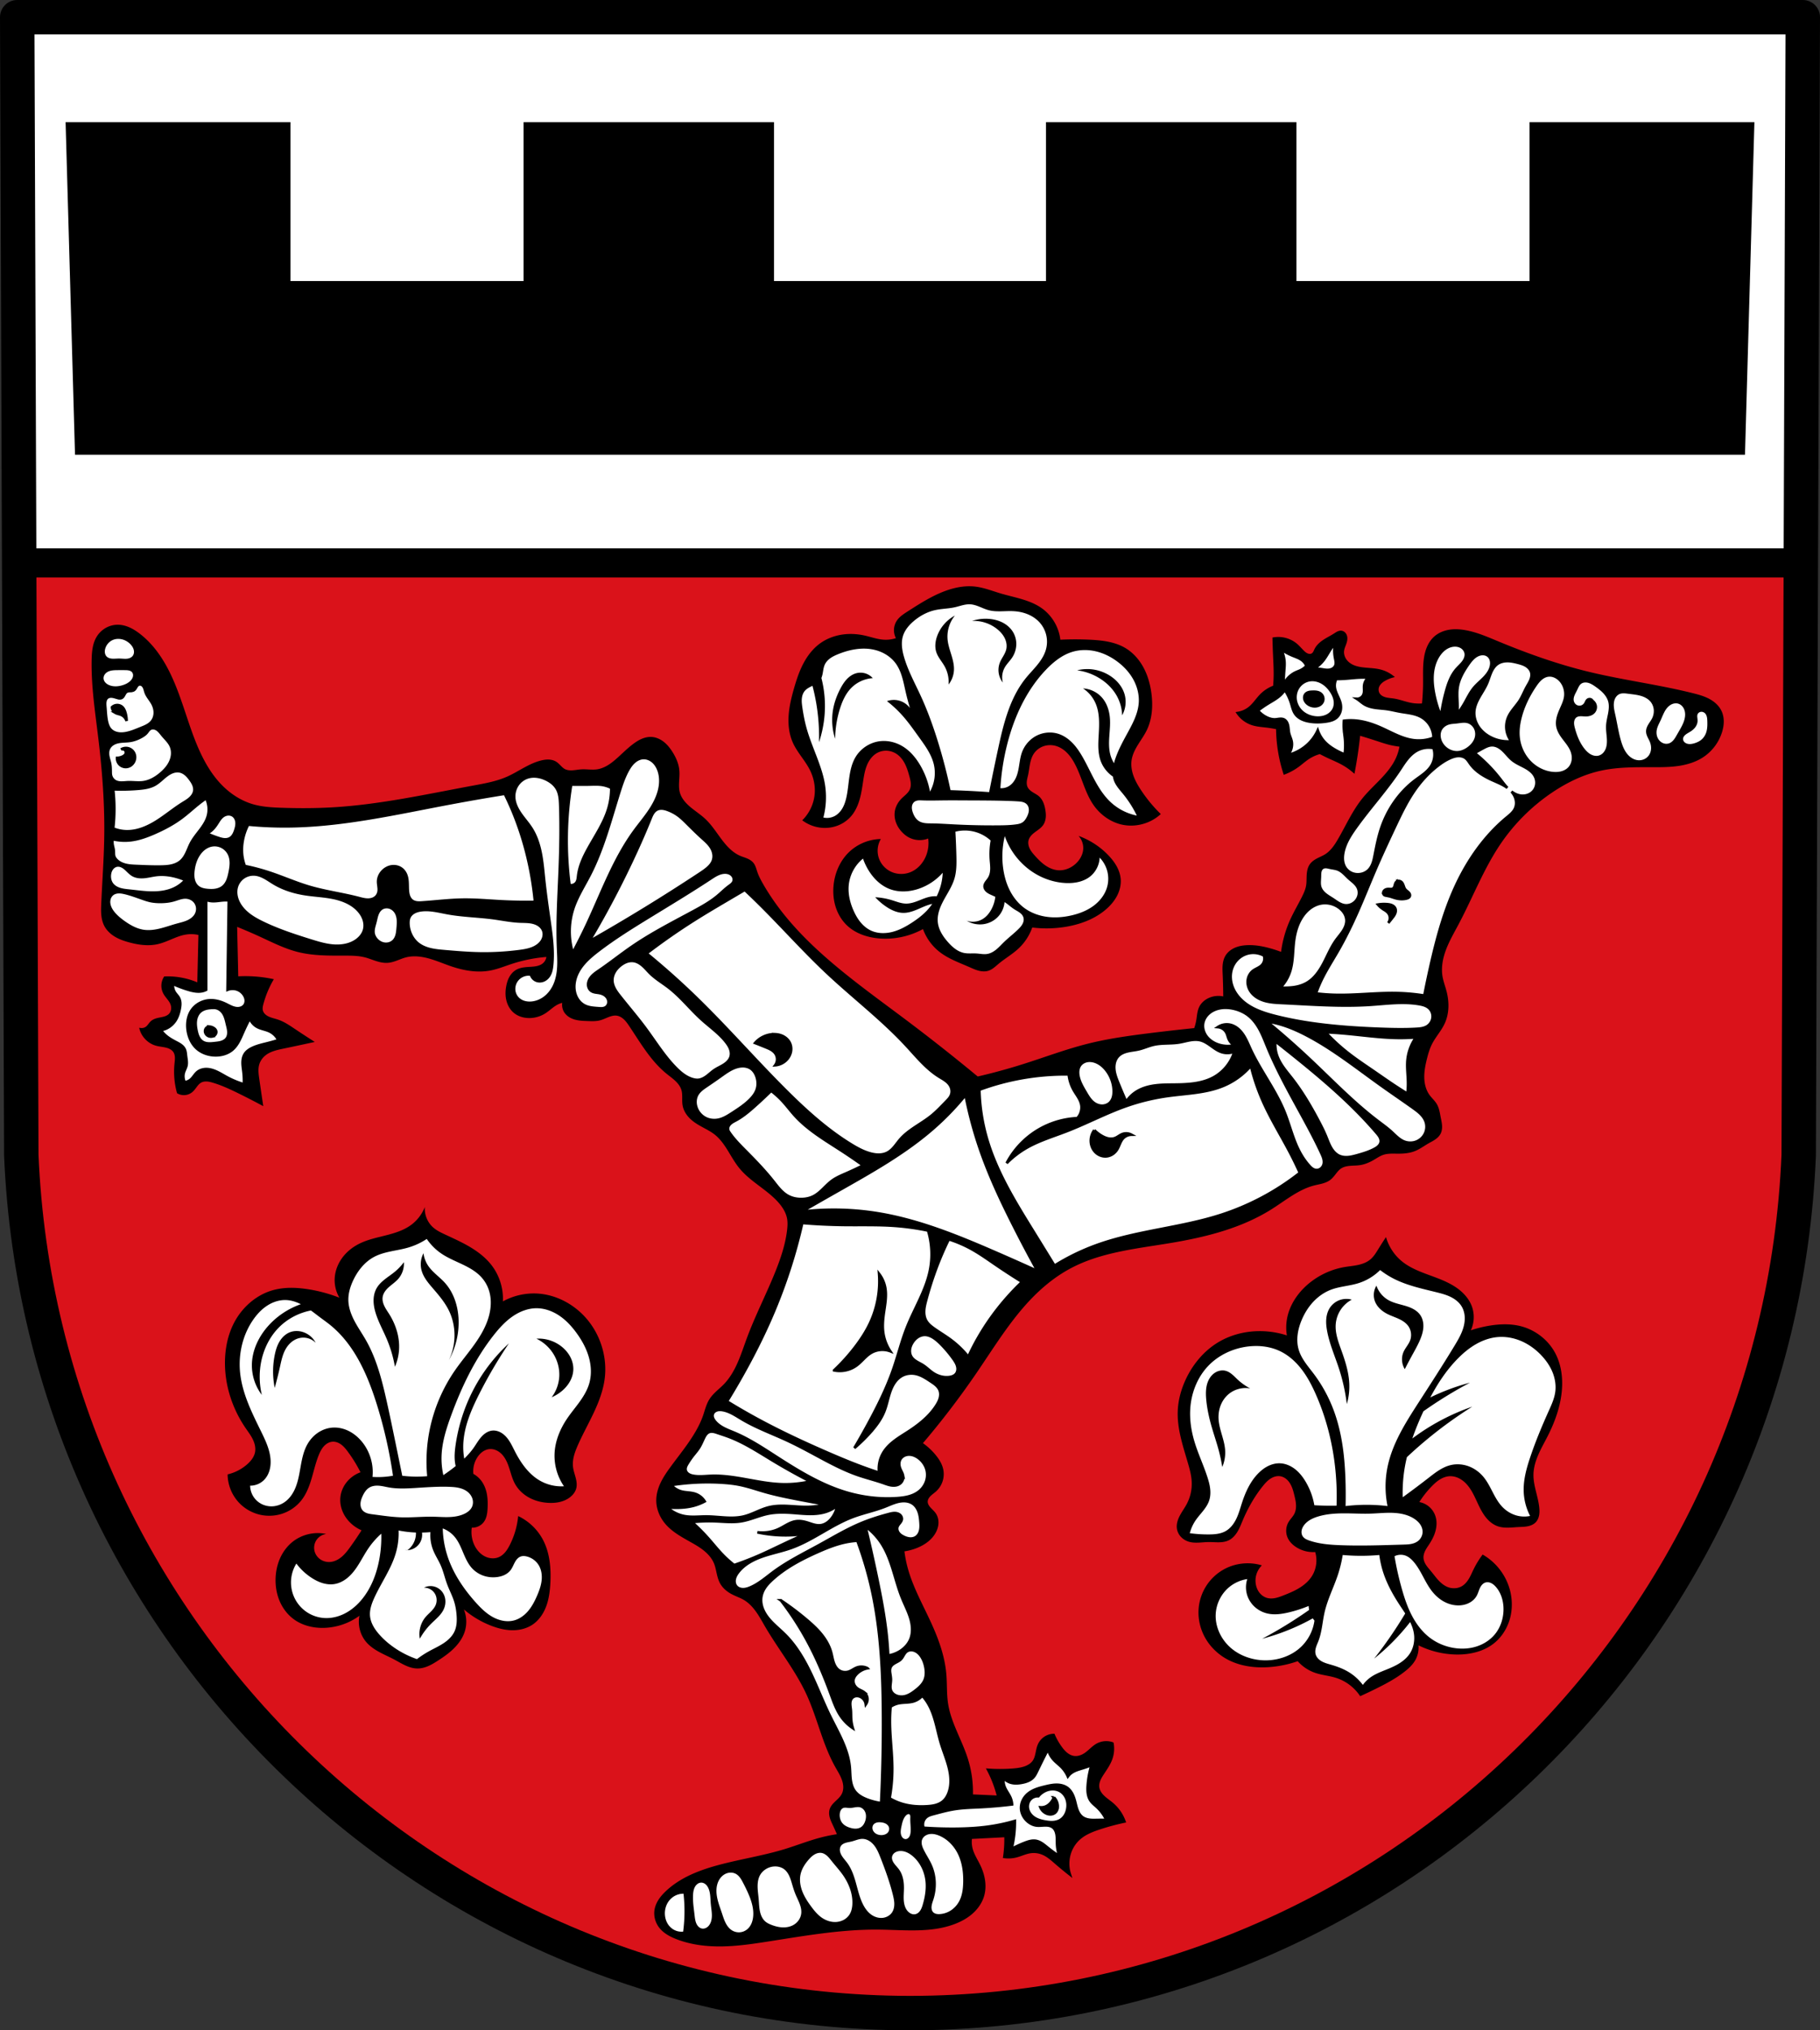 <svg xmlns="http://www.w3.org/2000/svg" width="687.271" height="766.562"><rect width="100%" height="100%" fill="#333333" stroke="none"/><defs><path id="a" d="M365.11 604.32c0 3.493-2.778 6.324-6.205 6.324s-6.205-2.831-6.205-6.324 2.778-6.324 6.205-6.324 6.205 2.831 6.205 6.324z" style="fill:#ececec;stroke:#000;stroke-width:4.594;stroke-linecap:round;stroke-linejoin:round"/></defs><path style="fill:#da121a;fill-opacity:1;fill-rule:evenodd;stroke:none;stroke-width:13;stroke-linecap:round;stroke-linejoin:round;stroke-miterlimit:4;stroke-dasharray:none;stroke-opacity:1" d="m680.771 6.5-1.541 429.62c-7.505 180.716-155.78 323.841-335.594 323.942C163.982 759.841 15.652 616.664 8.04 436.12L6.5 6.5h337.127z"/><path style="opacity:1;fill:#fff;fill-opacity:1;fill-rule:evenodd;stroke:#000;stroke-width:11;stroke-linecap:round;stroke-linejoin:round;stroke-miterlimit:4;stroke-dasharray:none;stroke-opacity:1;paint-order:markers fill stroke" d="m6.5 6.5.738 206.037h672.795L680.771 6.5H6.5z"/><path style="fill:none;fill-rule:evenodd;stroke:#000;stroke-width:13;stroke-linecap:round;stroke-linejoin:round;stroke-miterlimit:4;stroke-dasharray:none;stroke-opacity:1" d="m680.771 6.5-1.541 429.62c-7.505 180.716-155.78 323.841-335.594 323.942C163.982 759.841 15.652 616.664 8.04 436.12L6.5 6.5h337.127z"/><path style="fill:#000;stroke:none;stroke-width:1px;stroke-linecap:butt;stroke-linejoin:miter;stroke-opacity:1" d="m24.77 46.113 3.558 125.582h630.615l3.559-125.582h-84.908v59.994h-88.04V46.113h-94.568v59.994H292.283V46.113h-94.568v59.994h-88.037V46.113z"/><path style="fill:#000;stroke:none;stroke-width:1px;stroke-linecap:round;stroke-linejoin:round;stroke-opacity:1" d="M366.57 221.354c-4.232-.113-8.46 1.123-12.336 2.884-4.064 1.848-7.836 4.268-11.591 6.682-1.457.936-2.953 1.91-3.93 3.34a6.536 6.536 0 0 0-1.123 3.285 6.536 6.536 0 0 0 .728 3.394 12.283 12.283 0 0 1-4.52.59c-2.479-.142-4.845-1.031-7.269-1.572-2.917-.651-5.958-.797-8.906-.299-2.947.498-5.799 1.649-8.19 3.444-2.64 1.982-4.665 4.699-6.18 7.632-1.514 2.934-2.541 6.091-3.446 9.266-.955 3.347-1.784 6.752-2.006 10.225-.223 3.473.184 7.037 1.613 10.21 1.682 3.734 4.674 6.74 6.482 10.415 1.314 2.67 1.97 5.677 1.77 8.646a15.935 15.935 0 0 1-4.717 10.217 14.289 14.289 0 0 0 6.682 2.752 13.73 13.73 0 0 0 6.45-.666 12.757 12.757 0 0 0 5.339-3.658c1.532-1.785 2.524-3.98 3.178-6.24.654-2.26.988-4.599 1.341-6.924.316-2.081.654-4.182 1.467-6.123.813-1.942 2.157-3.735 4.035-4.684a6.966 6.966 0 0 1 3.715-.71c1.272.11 2.51.567 3.557 1.298 1.35.943 2.36 2.313 3.09 3.79.73 1.478 1.195 3.068 1.625 4.659.209.774.41 1.555.484 2.354.073.798.014 1.62-.287 2.363-.299.737-.822 1.364-1.39 1.92-.57.556-1.192 1.054-1.755 1.617-1.283 1.285-2.237 2.927-2.554 4.715-.257 1.45-.09 2.964.41 4.35.499 1.385 1.323 2.643 2.342 3.706.746.78 1.599 1.46 2.552 1.965a8.81 8.81 0 0 0 7.272.393 12.967 12.967 0 0 1-.787 6.484c-1.105 2.793-3.283 5.22-6.09 6.29a9.279 9.279 0 0 1-6.19.14 8.935 8.935 0 0 1-4.814-3.875 8.731 8.731 0 0 1-1.21-4.42c0-1.546.423-3.091 1.21-4.422-4.42.06-8.795 1.853-11.986 4.912-3.505 3.36-5.511 8.13-5.895 12.969-.212 2.68.05 5.408.89 7.96.842 2.554 2.268 4.926 4.218 6.776 3.237 3.074 7.734 4.552 12.183 4.914a29.484 29.484 0 0 0 16.506-3.537 19.462 19.462 0 0 0 6.287 8.645c3.314 2.583 7.355 4.01 11.201 5.699 1.157.508 2.309 1.045 3.532 1.363 1.222.318 2.538.406 3.738.012 1.442-.474 2.569-1.58 3.732-2.555 2.472-2.071 5.319-3.681 7.664-5.894a19.97 19.97 0 0 0 5.11-7.86 44.14 44.14 0 0 0 13.361-.392c5.372-.987 10.66-3.048 14.736-6.682 1.599-1.424 3.005-3.09 3.977-4.998.972-1.908 1.498-4.066 1.33-6.201-.132-1.682-.691-3.316-1.5-4.797-.808-1.481-1.862-2.818-3.02-4.047a29.347 29.347 0 0 0-11.396-7.467 6.805 6.805 0 0 1 1.768 4.717c-.055 2.165-1.174 4.213-2.75 5.697-1.786 1.682-4.235 2.721-6.682 2.555-1.777-.12-3.473-.856-4.938-1.87-1.464-1.016-2.716-2.304-3.904-3.632-.737-.825-1.461-1.679-1.945-2.674-.484-.994-.71-2.155-.412-3.22.18-.646.545-1.228.99-1.729.445-.501.97-.926 1.508-1.326 1.076-.8 2.245-1.538 3.004-2.643.576-.838.877-1.846.972-2.859.096-1.013-.006-2.034-.187-3.035-.165-.91-.395-1.816-.77-2.662-.374-.847-.896-1.637-1.588-2.252-.705-.627-1.561-1.051-2.359-1.555-.798-.503-1.571-1.123-1.965-1.98-.32-.7-.36-1.498-.27-2.262.09-.764.303-1.507.468-2.258.3-1.368.441-2.768.71-4.142.27-1.375.677-2.748 1.452-3.914a7.285 7.285 0 0 1 3.642-2.811 7.79 7.79 0 0 1 4.61-.137c1.584.438 3.01 1.36 4.181 2.512 1.172 1.152 2.103 2.531 2.893 3.973 2.808 5.126 3.912 11.131 7.27 15.916 2.485 3.542 6.206 6.259 10.413 7.27 5.214 1.251 11.012-.274 14.934-3.93a54.86 54.86 0 0 1-7.467-9.04c-1.121-1.7-2.153-3.473-2.838-5.39-.685-1.918-1.013-3.994-.699-6.006.325-2.083 1.316-4.002 2.424-5.795 1.108-1.793 2.353-3.509 3.275-5.404 2.081-4.276 2.392-9.237 1.768-13.951-.447-3.373-1.36-6.708-2.969-9.706-1.608-2.997-3.933-5.65-6.855-7.39-3.972-2.366-8.744-2.921-13.362-3.145-3.73-.18-7.47-.18-11.2 0-.523-4.654-3.083-9.043-6.878-11.789-4.542-3.287-10.345-4.1-15.719-5.699-3.126-.93-6.193-2.159-9.431-2.553a19.24 19.24 0 0 0-1.813-.134zM160.426 455.709a15.332 15.332 0 0 1-5.176 6.771c-2.83 2.084-6.282 3.12-9.69 3.98-3.407.861-6.891 1.596-10.025 3.188-2.525 1.283-4.783 3.125-6.428 5.43-1.644 2.306-2.657 5.081-2.732 7.912a13.18 13.18 0 0 0 1.791 6.97 56.47 56.47 0 0 0-11.748-3.185c-4.497-.71-9.167-.864-13.541.399-6.423 1.854-11.773 6.752-14.736 12.744-2.13 4.307-3.098 9.135-3.188 13.94-.167 8.958 2.713 17.891 7.768 25.29.952 1.394 1.984 2.744 2.726 4.26.742 1.516 1.181 3.244.858 4.9-.356 1.823-1.59 3.357-2.987 4.58a17.155 17.155 0 0 1-7.369 3.784 15.953 15.953 0 0 0 4.182 10.555 15.836 15.836 0 0 0 7.433 4.515c2.835.772 5.889.726 8.698-.135 2.968-.91 5.654-2.732 7.566-5.177 1.895-2.422 2.998-5.364 3.867-8.313.87-2.949 1.54-5.967 2.705-8.812.48-1.17 1.052-2.323 1.903-3.258.85-.935 2.014-1.64 3.275-1.72 1.2-.078 2.384.411 3.342 1.138.958.727 1.717 1.679 2.434 2.644a52.87 52.87 0 0 1 4.779 7.766 11.976 11.976 0 0 0-4.383 2.79c-1.708 1.71-2.881 3.971-3.186 6.37-.225 1.78.025 3.61.663 5.287.637 1.677 1.657 3.199 2.921 4.471a14.08 14.08 0 0 0 4.381 2.988 133.474 133.474 0 0 1-4.181 6.172c-.957 1.33-1.947 2.656-3.184 3.73-1.237 1.075-2.751 1.894-4.383 2.046a5.847 5.847 0 0 1-3.717-.909 5.457 5.457 0 0 1-2.257-3.074 5.303 5.303 0 0 1 .691-4.287 5.297 5.297 0 0 1 3.69-2.285c-4.407-.973-9.23.159-12.745 2.988-2.028 1.633-3.617 3.787-4.68 6.164-1.061 2.378-1.604 4.974-1.693 7.576-.1 2.953.387 5.94 1.553 8.655 1.166 2.715 3.022 5.148 5.418 6.877 3.245 2.34 7.35 3.3 11.35 3.187a23.87 23.87 0 0 0 13.343-4.58c-.712 3.48.272 7.265 2.588 9.957 1.362 1.582 3.123 2.771 4.955 3.77 1.833.998 3.756 1.823 5.6 2.8 1.399.742 2.754 1.57 4.193 2.229 1.44.658 2.986 1.149 4.569 1.158 1.407.008 2.798-.365 4.09-.924 1.291-.558 2.493-1.3 3.675-2.064 2.112-1.364 4.186-2.814 5.975-4.58 1.867-1.844 3.424-4.059 4.182-6.57a12.32 12.32 0 0 0-.399-8.167 35.509 35.509 0 0 0 10.356 6.174c2.513.965 5.163 1.645 7.855 1.684 2.692.039 5.435-.594 7.678-2.082 2.47-1.64 4.206-4.226 5.23-7.008 1.025-2.782 1.387-5.764 1.541-8.725.292-5.582-.183-11.382-2.789-16.328a20.63 20.63 0 0 0-9.36-8.96 30.396 30.396 0 0 1-3.185 10.95c-.48.94-1.013 1.863-1.693 2.67-.68.808-1.515 1.501-2.488 1.91-1.576.663-3.427.518-4.979-.199-2.007-.927-3.518-2.743-4.38-4.779a11.627 11.627 0 0 1-.798-6.172c1.762.092 3.546-.762 4.58-2.191.532-.735.867-1.597 1.07-2.48.204-.884.28-1.792.325-2.698.088-1.806.056-3.629-.287-5.404-.344-1.776-1.01-3.51-2.104-4.951a9.605 9.605 0 0 0-2.986-2.588 9.683 9.683 0 0 1 1.592-6.373c.528-.782 1.178-1.489 1.955-2.024.777-.535 1.684-.893 2.625-.963 1.453-.108 2.903.485 4.018 1.424 1.114.94 1.918 2.202 2.515 3.531 1.194 2.659 1.62 5.635 3.026 8.188 1.228 2.23 3.172 4.035 5.417 5.236 2.246 1.202 4.785 1.816 7.329 1.934 1.53.07 3.075-.037 4.552-.44 1.478-.402 2.886-1.11 4.01-2.15.821-.76 1.49-1.71 1.791-2.787.374-1.34.16-2.773-.191-4.12-.351-1.345-.836-2.663-1.002-4.044-.337-2.801.656-5.583 1.79-8.166 2.282-5.193 5.192-10.097 7.37-15.334 1.303-3.133 2.343-6.393 2.787-9.756 1.077-8.153-1.564-16.704-6.969-22.902-4.755-5.454-11.688-9.092-18.918-9.36a24.259 24.259 0 0 0-12.547 2.988c.247-4.816-1.262-9.704-4.181-13.543-2.169-2.85-5.05-5.094-8.123-6.933-3.074-1.84-6.355-3.298-9.6-4.815-1.542-.72-3.099-1.47-4.38-2.59-2.185-1.908-3.403-4.872-3.188-7.765zm362.96 11.367a133.535 133.535 0 0 0-2.831 4.404c-.906 1.472-1.81 2.994-3.147 4.09-1.325 1.089-2.99 1.684-4.668 2.041-1.677.358-3.394.496-5.084.79-4.956.859-9.67 3.063-13.527 6.292-4.127 3.456-7.313 8.215-8.178 13.528a18.63 18.63 0 0 0 0 5.976 33.126 33.126 0 0 0-11.955-1.572c-4.851.256-9.664 1.61-13.842 4.09-5.379 3.194-9.581 8.192-12.27 13.842-1.826 3.839-2.989 8.019-3.144 12.267-.243 6.663 1.966 13.134 3.836 19.533.695 2.378 1.35 4.793 1.445 7.268a16.26 16.26 0 0 1-1.822 8.12c-.802 1.533-1.846 2.928-2.654 4.458-.808 1.53-1.38 3.268-1.12 4.979.18 1.178.755 2.286 1.583 3.144.827.859 1.9 1.47 3.047 1.795 2.36.667 4.87.126 7.324.094 1.275-.017 2.55.104 3.824.09 1.275-.015 2.574-.173 3.727-.72 1.428-.676 2.532-1.904 3.351-3.255s1.383-2.839 1.996-4.295c1.94-4.606 4.423-9 7.551-12.898.833-1.038 1.724-2.052 2.83-2.791 1.107-.74 2.46-1.186 3.776-.983.788.122 1.533.471 2.164.96.63.487 1.151 1.111 1.566 1.792.83 1.363 1.239 2.933 1.617 4.483.28 1.145.551 2.3.615 3.478.065 1.177-.088 2.389-.615 3.444-.572 1.147-1.547 2.041-2.2 3.144-1.058 1.785-1.176 4.091-.315 5.979.655 1.437 1.82 2.596 3.144 3.459a11.897 11.897 0 0 0 7.236 1.888c.915 3.032.444 6.453-1.257 9.123-1.177 1.847-2.886 3.31-4.754 4.451-1.869 1.143-3.905 1.983-5.944 2.784-1.006.395-2.02.784-3.08 1-1.06.215-2.174.251-3.21-.055-1.047-.309-1.98-.963-2.678-1.8-.699-.839-1.167-1.858-1.412-2.92a8.087 8.087 0 0 1 .115-4.063 8.085 8.085 0 0 1 2.088-3.487c-4.77-1.454-10.127-.872-14.473 1.573a18.65 18.65 0 0 0-6.64 6.347 18.758 18.758 0 0 0-2.797 8.752c-.227 3.728.69 7.507 2.535 10.754 1.844 3.247 4.604 5.955 7.847 7.807 4.987 2.847 10.95 3.617 16.672 3.146a41.986 41.986 0 0 0 10.383-2.2 15.638 15.638 0 0 0 6.605 4.403c2.553.875 5.294 1.072 7.866 1.887a17.228 17.228 0 0 1 9.123 6.922 186.89 186.89 0 0 0 6.605-3.146c3.626-1.815 7.214-3.76 10.381-6.291 1.458-1.165 2.841-2.475 3.775-4.09a9.712 9.712 0 0 0 1.258-5.664 34.648 34.648 0 0 0 3.776 1.574 33.52 33.52 0 0 0 11.011 1.887c4.798 0 9.735-1.153 13.528-4.09 3.114-2.412 5.302-5.939 6.29-9.752.96-3.703.815-7.67-.314-11.324a22.047 22.047 0 0 0-10.066-12.584 34.546 34.546 0 0 0-3.461 5.662c-.569 1.17-1.073 2.376-1.746 3.49-.673 1.114-1.534 2.148-2.658 2.803-1.597.93-3.63.997-5.348.314-1.36-.54-2.514-1.507-3.508-2.582-.993-1.075-1.85-2.27-2.785-3.396-.627-.755-1.292-1.481-1.83-2.301-.538-.82-.95-1.753-1-2.733-.05-.961.25-1.913.684-2.773.433-.86.999-1.643 1.523-2.451.736-1.134 1.396-2.323 1.883-3.584.889-2.302 1.17-4.92.314-7.235a7.953 7.953 0 0 0-2.324-3.308 7.943 7.943 0 0 0-3.654-1.725 36.442 36.442 0 0 1 4.72-5.978c.907-.93 1.869-1.813 2.967-2.504 1.099-.691 2.344-1.183 3.639-1.27 1.186-.079 2.382.185 3.459.688 1.077.502 2.037 1.237 2.861 2.094 1.648 1.712 2.74 3.872 3.746 6.025.942 2.015 1.838 4.071 3.11 5.896 1.272 1.826 2.972 3.433 5.07 4.172 1.246.44 2.585.558 3.906.543 1.322-.014 2.64-.159 3.96-.228 1.146-.06 2.301-.067 3.429-.283 1.128-.217 2.245-.663 3.049-1.483.68-.693 1.097-1.617 1.293-2.568.196-.952.182-1.935.092-2.903-.4-4.249-2.271-8.316-2.202-12.584.043-2.596.81-5.133 1.842-7.515 1.032-2.383 2.33-4.64 3.506-6.955 2.706-5.324 4.786-11.041 5.348-16.987.467-4.945-.168-10.095-2.516-14.472-2.652-4.946-7.465-8.663-12.898-10.067-3.734-.964-7.674-.873-11.485-.28a44.727 44.727 0 0 0-7.457 1.825 11.867 11.867 0 0 0 .381-9.094c-1.021-2.739-3.05-5.02-5.416-6.738-2.366-1.717-5.067-2.913-7.797-3.959-4.578-1.753-9.42-3.185-13.213-6.29a18.317 18.317 0 0 1-5.976-9.124z"/><path style="fill:#fff;stroke:none;stroke-width:1px;stroke-linecap:round;stroke-linejoin:round;stroke-opacity:1" d="M366.32 228.164c-1.949-.093-3.819.678-5.722 1.107-2.49.562-5.083.541-7.57 1.108-3.01.686-5.793 2.225-8.126 4.246-1.686 1.461-3.184 3.234-3.877 5.355-.854 2.617-.399 5.48.37 8.124 1.48 5.088 4.06 9.772 6.277 14.585 2.56 5.56 4.645 11.328 6.463 17.172a202.448 202.448 0 0 1 4.8 18.463 367.318 367.318 0 0 1 14.586.738A1027.806 1027.806 0 0 1 376.846 283c2.05-9.522 4.405-19.38 10.523-26.957 1.385-1.715 2.942-3.283 4.332-4.994 1.39-1.71 2.626-3.597 3.238-5.715.502-1.735.566-3.595.182-5.36a10.91 10.91 0 0 0-2.396-4.794c-1.242-1.436-2.857-2.53-4.612-3.254-1.754-.725-3.648-1.09-5.545-1.178-3.086-.144-6.243.42-9.23-.37-1.19-.314-2.315-.835-3.457-1.294-1.143-.46-2.33-.861-3.56-.92zm-5.722 4.246a12.583 12.583 0 0 0-2.77 9.047c.185 1.98.839 3.88 1.418 5.781.58 1.902 1.094 3.867.983 5.852a9.555 9.555 0 0 1-2.032 5.353c.19-2.356-.33-4.765-1.476-6.832-1.006-1.814-2.487-3.384-3.14-5.353-.675-2.029-.383-4.277.37-6.278a14.432 14.432 0 0 1 6.647-7.57zm11.566 1.203c.577 0 1.153.03 1.727.09 1.72.182 3.423.645 4.943 1.47 1.52.827 2.853 2.025 3.734 3.514a8.815 8.815 0 0 1 1.198 4.85 9.405 9.405 0 0 1-1.567 4.752c-.852 1.283-2.005 2.355-2.77 3.691a7.66 7.66 0 0 0-.738 5.725 7.684 7.684 0 0 1-1.568-3.637 7.684 7.684 0 0 1 .461-3.933c.342-.86.836-1.648 1.297-2.45.461-.801.897-1.633 1.103-2.535.314-1.371.071-2.837-.529-4.109-.6-1.272-1.54-2.364-2.61-3.277a14.113 14.113 0 0 0-9.786-3.323 16.328 16.328 0 0 1 5.105-.828zm-45.355 11.291a19.346 19.346 0 0 0-1.373.006c-3.055.118-6.122.926-8.967 2.086-.999.407-1.987.86-2.867 1.48-.881.622-1.655 1.423-2.118 2.397-.459.966-.591 2.05-.771 3.104-.116.679-.274 1.364-.535 1.998.748 2.92 1.189 5.919 1.306 8.931a42.76 42.76 0 0 1-2.216 15.324 75.385 75.385 0 0 0-1.108-15.14 75.311 75.311 0 0 0-1.353-6.147c-1.05.502-2.14 1.014-2.893 1.9-.706.833-1.045 1.928-1.135 3.016-.09 1.089.052 2.182.211 3.262.366 2.485.822 4.96 1.477 7.385 1.243 4.606 3.186 8.989 4.8 13.478.932 2.59 1.758 5.227 2.217 7.94a30.527 30.527 0 0 1-.554 12.74 6.204 6.204 0 0 0 4.246-.553c1.263-.666 2.264-1.764 2.974-3.004.71-1.239 1.145-2.62 1.457-4.013.577-2.575.753-5.219 1.14-7.828.385-2.61 1.003-5.24 2.368-7.496 1.929-3.189 5.354-5.431 9.05-5.909 3.065-.396 6.238.395 8.86 2.032 2.725 1.7 4.838 4.246 6.463 7.015a30.429 30.429 0 0 1 3.694 9.97 14.428 14.428 0 0 0 1.476-10.153c-.89-3.923-3.371-7.263-5.724-10.526-1.902-2.636-3.764-5.31-5.909-7.754a43.483 43.483 0 0 0-6.091-5.724 7.653 7.653 0 0 1 4.615-.184 7.664 7.664 0 0 1 4.062 2.77 90.911 90.911 0 0 1-1.662-6.278c-.828-3.653-1.49-7.495-3.693-10.525-1.78-2.447-4.473-4.162-7.385-4.984a16.9 16.9 0 0 0-4.062-.616zm82.68.532a16.28 16.28 0 0 0-4.395.636c-3.879 1.133-7.163 3.74-9.969 6.647-7.463 7.733-12.126 17.834-14.771 28.25a89.28 89.28 0 0 0-2.586 16.617 5.484 5.484 0 0 0 3.138-.738c1.013-.596 1.813-1.512 2.387-2.537.574-1.026.931-2.16 1.186-3.307.508-2.294.621-4.685 1.414-6.897.965-2.695 2.961-5.017 5.507-6.328 2.547-1.31 5.62-1.581 8.34-.687 2.031.667 3.826 1.946 5.309 3.486 1.483 1.54 2.672 3.338 3.738 5.192 1.69 2.939 3.088 6.035 4.713 9.011 1.625 2.976 3.503 5.862 5.996 8.16a20.442 20.442 0 0 0 9.785 4.985 40.76 40.76 0 0 0-5.17-8.123c-1.325-1.622-2.808-3.196-3.507-5.17a7.983 7.983 0 0 1-.342-1.42c-2.115-1.446-3.78-3.552-4.643-5.967-1.088-3.044-.924-6.372-.738-9.6.24-4.183.458-8.564-1.293-12.37a12.863 12.863 0 0 0-4.615-5.356c2.74.14 5.4 1.436 7.199 3.508 1.845 2.125 2.744 4.95 2.955 7.756.174 2.31-.085 4.629-.234 6.941-.15 2.312-.188 4.67.418 6.906a12.182 12.182 0 0 0 1.363 3.127c.098-.366.184-.735.299-1.096 1.11-3.496 2.855-6.752 4.617-9.97 2.037-3.722 4.159-7.582 4.43-11.817.194-3.036-.603-6.101-2.077-8.763-1.473-2.662-3.604-4.932-6.047-6.746-2.385-1.773-5.096-3.133-7.986-3.825a18.232 18.232 0 0 0-4.422-.505zm.673 7.187a15.763 15.763 0 0 1 3.426.281 16.008 16.008 0 0 1 5.539 2.215c2.568 1.638 4.697 4.09 5.539 7.018a10.492 10.492 0 0 1-.924 7.94 16.046 16.046 0 0 0-1.846-7.018c-1.377-2.606-3.473-4.8-5.908-6.461a21.261 21.261 0 0 0-9.232-3.508 15.77 15.77 0 0 1 3.406-.467zm-85.158 1.352a6.22 6.22 0 0 1 1.7.25 6.236 6.236 0 0 1 2.874 1.818 12.58 12.58 0 0 0-8.123 3.693c-2.087 2.12-3.35 4.918-4.248 7.754a39.72 39.72 0 0 0-1.846 11.447 23.218 23.218 0 0 1-.738-11.261c.497-2.71 1.478-5.322 2.77-7.756.66-1.246 1.41-2.458 2.378-3.484.969-1.027 2.17-1.863 3.53-2.239a6.209 6.209 0 0 1 1.703-.222zm22.453 48.203a5.914 5.914 0 0 0-.766.039c-.508.063-1.017.222-1.42.539-.287.226-.51.527-.664.86a3.02 3.02 0 0 0-.261 1.058c-.05.729.129 1.456.373 2.144.435 1.23 1.125 2.423 2.215 3.139.69.454 1.507.691 2.326.805.819.113 1.648.11 2.474.119 2.834.032 5.664.222 8.495.369a279.6 279.6 0 0 0 16.8.37c2.22-.02 4.447-.064 6.647-.37.836-.116 1.692-.28 2.4-.738.743-.482 1.256-1.246 1.662-2.032.393-.759.712-1.576.768-2.43a3.56 3.56 0 0 0-.137-1.267 2.78 2.78 0 0 0-.63-1.103c-.413-.434-.97-.707-1.548-.864-.577-.156-1.178-.204-1.775-.244-1.352-.09-2.708-.143-4.062-.185-5.23-.162-10.464-.16-15.696-.184-2.83-.013-5.661-.033-8.492 0-2.647.03-5.295.108-7.94 0-.255-.01-.513-.024-.769-.025zm16.672 11.396a14.336 14.336 0 0 0-3.348.446c.171 3.013.294 6.029.37 9.046.072 2.915.094 5.884-.739 8.678-.984 3.304-3.092 6.14-4.615 9.233-1.103 2.239-1.914 4.715-1.662 7.199.29 2.868 1.96 5.417 3.877 7.57.826.928 1.712 1.811 2.722 2.535 1.01.724 2.152 1.288 3.371 1.528 1.514.297 3.076.091 4.616.185 1.356.083 2.72.398 4.062.184 1.288-.206 2.456-.89 3.463-1.717 1.008-.828 1.881-1.804 2.815-2.715 1.778-1.735 3.776-3.233 5.539-4.984.598-.595 1.176-1.228 1.556-1.98.19-.377.33-.782.387-1.2.057-.418.03-.85-.098-1.252-.23-.723-.776-1.307-1.386-1.758-.61-.45-1.294-.79-1.936-1.195-1.042-.657-1.968-1.48-2.955-2.217-.271-.202-.554-.388-.834-.578-.02.267-.05.534-.096.799a9.185 9.185 0 0 1-2.761 5.135 9.437 9.437 0 0 1-4.987 2.4 9.724 9.724 0 0 1-6.46-1.293c1.926.67 4.14.462 5.908-.555 1.531-.88 2.691-2.31 3.507-3.877a13.471 13.471 0 0 0 1.41-4.582c-.285-.135-.568-.275-.857-.402-.851-.375-1.73-.726-2.455-1.309a3.61 3.61 0 0 1-.908-1.046 2.516 2.516 0 0 1-.328-1.338c.033-.642.348-1.235.718-1.76.371-.525.805-1.008 1.127-1.565.551-.951.745-2.072.764-3.171.02-1.1-.125-2.193-.209-3.29a29.364 29.364 0 0 1 .37-7.386 14.433 14.433 0 0 0-4.432-2.77 14.477 14.477 0 0 0-5.516-.998zm15.3 2.108a32.738 32.738 0 0 0-.552 12.554c.423 2.81 1.221 5.576 2.525 8.1 1.304 2.524 3.126 4.802 5.414 6.486 2.511 1.848 5.534 2.944 8.625 3.348 3.091.404 6.248.133 9.284-.578 2.884-.676 5.706-1.765 8.101-3.508 2.395-1.743 4.345-4.178 5.194-7.016a11.51 11.51 0 0 0 .148-6.01 11.503 11.503 0 0 0-2.918-5.253c-.102 2.783-1.492 5.494-3.693 7.2-2.469 1.915-5.742 2.508-8.864 2.401-4.896-.166-9.694-1.927-13.662-4.8a27 27 0 0 1-9.601-12.924zm-53.544 8.492c-2.963 2.401-4.929 5.995-5.354 9.785-.38 3.4.44 6.852 1.846 9.97.686 1.524 1.518 2.992 2.582 4.28 1.064 1.288 2.37 2.394 3.88 3.107 2.49 1.176 5.407 1.22 8.077.551 2.67-.668 5.126-2.005 7.434-3.506 1.986-1.291 3.896-2.723 5.539-4.431a21.434 21.434 0 0 0 2.144-2.653c-.536.123-1.07.263-1.592.438-1.542.515-3.001 1.243-4.51 1.851-1.507.608-3.094 1.1-4.72 1.102-2.392.003-4.67-1.056-6.649-2.4a23.315 23.315 0 0 1-4.06-3.508c2.127.114 4.24.486 6.277 1.107 1.764.538 3.51 1.268 5.354 1.293 1.576.022 3.112-.477 4.582-1.049 1.47-.57 2.921-1.223 4.467-1.535a10.19 10.19 0 0 1 2.539-.181c1.351-2.762 2.153-5.793 2.26-8.866a21.233 21.233 0 0 1-9.231 6.092c-3.519 1.16-7.446 1.355-10.895 0-3.26-1.281-5.892-3.863-7.753-6.832-.909-1.45-1.655-3-2.217-4.615zm-164.73 143.6a25.741 25.741 0 0 1-6.938 3.238c-4.306 1.271-8.99 1.431-12.951 3.545-3.528 1.882-6.148 5.176-7.862 8.789-1.143 2.41-1.933 5.04-1.851 7.707.084 2.758 1.093 5.414 2.386 7.851 1.294 2.437 2.879 4.706 4.245 7.104 4.046 7.102 6.077 15.15 7.86 23.127 1.193 5.331 2.294 10.682 3.393 16.033.824 4.008 1.646 8.017 2.467 12.025a47.064 47.064 0 0 0 9.405.155 60.511 60.511 0 0 1 .925-17.422 60.697 60.697 0 0 1 9.559-22.508c2.353-3.402 5.047-6.556 7.441-9.93 2.394-3.373 4.51-7.025 5.51-11.039.768-3.083.848-6.389-.154-9.404a13.526 13.526 0 0 0-2.776-4.78c-1.97-2.185-4.605-3.65-7.263-4.913-2.658-1.264-5.41-2.377-7.846-4.028a20.868 20.868 0 0 1-5.55-5.55zm-1.233 5.396a10.87 10.87 0 0 0 1.695 4.625c1.66 2.527 4.284 4.24 6.32 6.475 3.468 3.805 5.09 9.037 5.243 14.183a29.353 29.353 0 0 1-3.7 15.11c2.924-5.928 2.865-13.238-.154-19.118-1.515-2.951-3.695-5.502-5.86-8.017-1.793-2.085-3.645-4.27-4.316-6.938a8.95 8.95 0 0 1 .772-6.32zm-7.4 3.39a8.803 8.803 0 0 1-2.159 6.323c-1.009 1.143-2.298 1.998-3.44 3.01-.57.505-1.106 1.053-1.538 1.681-.433.628-.76 1.34-.881 2.092-.188 1.168.127 2.369.635 3.438.507 1.068 1.202 2.035 1.832 3.037 2.562 4.08 4.066 8.918 3.699 13.722a18.976 18.976 0 0 1-1.541 6.166 47.67 47.67 0 0 0-3.084-10.484c-1.376-3.245-3.116-6.347-4.162-9.713-.48-1.54-.81-3.137-.813-4.75-.003-1.613.333-3.247 1.121-4.654.753-1.343 1.886-2.434 3.092-3.39 1.206-.958 2.5-1.801 3.692-2.776a21.3 21.3 0 0 0 3.546-3.701zm368.644 2.96a20.17 20.17 0 0 1-8.229 4.966c-3.407 1.06-7.069 1.204-10.4 2.485-2.546.978-4.823 2.606-6.678 4.605-1.854 2-3.294 4.366-4.345 6.883-1.472 3.524-2.184 7.52-1.086 11.178 1.042 3.472 3.569 6.257 5.744 9.158a54.593 54.593 0 0 1 7.451 13.662c3.311 8.882 4.29 18.466 4.502 27.943.062 2.743.062 5.487 0 8.229a66.62 66.62 0 0 1 15.834 0 36.91 36.91 0 0 1 0-14.748c1.806-8.83 6.76-16.646 11.645-24.219 4.615-7.154 9.254-14.293 13.66-21.578 1.377-2.277 2.748-4.605 3.431-7.178.342-1.286.506-2.626.399-3.953-.107-1.326-.491-2.639-1.19-3.771-.974-1.58-2.518-2.747-4.19-3.553-1.67-.806-3.48-1.28-5.28-1.727-5.493-1.364-11.103-2.55-16.145-5.123a32.045 32.045 0 0 1-5.123-3.26zm-1.398 5.898a10.078 10.078 0 0 0 4.502 5.434c1.977 1.125 4.266 1.54 6.445 2.193 1.09.327 2.164.72 3.15 1.287.986.568 1.883 1.317 2.514 2.264.899 1.347 1.213 3.028 1.101 4.644-.11 1.616-.62 3.18-1.255 4.67-.845 1.98-1.916 3.857-2.952 5.744a198.731 198.731 0 0 0-2.793 5.28c-1.21-1.92-1.39-4.45-.466-6.522.68-1.527 1.9-2.779 2.484-4.346.642-1.724.413-3.756-.621-5.279-.872-1.285-2.233-2.159-3.639-2.818-1.406-.66-2.893-1.138-4.279-1.838-1.055-.533-2.05-1.195-2.893-2.024-.842-.829-1.528-1.83-1.92-2.945a6.81 6.81 0 0 1 .622-5.744zm-11.702 5.004a7.44 7.44 0 0 1 2.387.275 11.56 11.56 0 0 0-4.226 3.877 11.564 11.564 0 0 0-1.829 5.438c-.247 3.408 1.02 6.72 2.174 9.935 1.46 4.07 2.784 8.255 2.95 12.574a24.082 24.082 0 0 1-.932 7.608 70.707 70.707 0 0 0-2.95-13.352c-1.544-4.752-3.6-9.366-4.501-14.28-.264-1.442-.428-2.911-.323-4.372.105-1.461.489-2.92 1.254-4.168a7.495 7.495 0 0 1 3.643-3.041 7.453 7.453 0 0 1 2.353-.494zm-400.128.418c-2.518-.07-5.013.782-7.118 2.166-2.104 1.383-3.838 3.277-5.265 5.351-3.995 5.807-5.626 13.115-4.864 20.122.852 7.83 4.495 15.038 7.96 22.11 1.715 3.504 3.435 7.156 3.537 11.056.034 1.332-.125 2.677-.553 3.939-.429 1.262-1.132 2.44-2.1 3.357a7.347 7.347 0 0 1-5.086 1.99 7.982 7.982 0 0 0 1.299 4.21 7.982 7.982 0 0 0 3.344 2.867 8.266 8.266 0 0 0 4.316.674 8.878 8.878 0 0 0 4.086-1.559c1.64-1.149 2.87-2.817 3.727-4.627.856-1.81 1.358-3.768 1.748-5.732.779-3.93 1.161-8.054 3.148-11.532.943-1.65 2.235-3.106 3.793-4.193 1.558-1.087 3.384-1.8 5.274-1.998 2.187-.23 4.424.235 6.402 1.197 1.978.962 3.7 2.41 5.096 4.11 3.007 3.663 4.472 8.553 3.978 13.267a31.263 31.263 0 0 0 7.74-.443 173.524 173.524 0 0 0-6.191-27.195c-3.518-11.202-8.523-22.513-17.69-29.85-1.15-.921-2.356-1.772-3.537-2.654-1.193-.893-2.366-1.814-3.572-2.688-4.664.904-9.058 3.235-12.347 6.668-3.977 4.15-6.294 9.758-6.854 15.479a29.625 29.625 0 0 0 .662 9.728 18.55 18.55 0 0 1-3.758-11.056c-.026-5.647 2.597-11.093 6.412-15.256 3.288-3.589 7.486-6.322 12.075-7.938-1.776-.89-3.686-1.515-5.662-1.57zm94.634 3.096c-3.293.013-6.49 1.31-9.181 3.209-2.691 1.898-4.923 4.376-6.961 6.962-7.153 9.076-12.178 19.658-16.14 30.512-1.75 4.789-3.316 9.722-3.538 14.815-.11 2.52.114 5.055.664 7.517a70.429 70.429 0 0 0 3.979-2.875c.23-.178.45-.369.677-.55a14.55 14.55 0 0 1-.234-1.217c-.326-2.271-.112-4.586.22-6.856 1.207-8.238 3.982-16.249 8.182-23.437a63.972 63.972 0 0 1 11.94-14.815 176.22 176.22 0 0 0-11.278 19.238c-3.047 6.046-5.791 12.469-5.968 19.237a26.52 26.52 0 0 0 .365 5.045c1.326-1.28 2.556-2.653 3.613-4.162.928-1.325 1.725-2.749 2.79-3.967.531-.61 1.13-1.166 1.812-1.6.682-.434 1.451-.744 2.254-.846 1.026-.129 2.08.09 3.011.54.932.448 1.745 1.121 2.432 1.894 1.374 1.546 2.239 3.465 3.18 5.307 2.292 4.488 5.318 8.836 9.728 11.275a16.289 16.289 0 0 0 8.844 1.99 20.433 20.433 0 0 1-3.537-12.603c.254-4.594 2.08-9.002 4.642-12.824 1.465-2.186 3.169-4.2 4.711-6.332 1.543-2.132 2.94-4.413 3.692-6.934.966-3.24.814-6.752-.102-10.006-.916-3.254-2.567-6.265-4.54-9.01-1.82-2.528-3.945-4.875-6.518-6.629-2.574-1.753-5.624-2.891-8.739-2.878zm-90.898 8.613a7.76 7.76 0 0 1 2.232.23 8.36 8.36 0 0 1 5.307 4.201 6.634 6.634 0 0 0-2.865-1.689 6.63 6.63 0 0 0-3.325-.078c-1.155.272-2.227.856-3.125 1.633-.897.776-1.623 1.741-2.181 2.789-1.056 1.981-1.505 4.22-1.99 6.412a151.168 151.168 0 0 1-1.99 7.959 31.477 31.477 0 0 1 0-12.381c.355-1.768.872-3.527 1.792-5.078.92-1.552 2.274-2.892 3.955-3.545a6.882 6.882 0 0 1 2.19-.453zm454.928 2.22c-.386.01-.77.03-1.155.065-2.895.266-5.693 1.284-8.209 2.742-2.515 1.458-4.76 3.35-6.797 5.424-4.199 4.275-7.518 9.307-10.334 14.615a83.086 83.086 0 0 1 14.975-5.576 161.82 161.82 0 0 0-17.379 10.674c-.062.043-.122.09-.183.133-.106.226-.217.45-.32.677-1.434 3.133-2.748 6.33-3.872 9.588a83.042 83.042 0 0 1 7.402-4.953 83.08 83.08 0 0 1 15.227-7.062 161.82 161.82 0 0 0-16.55 11.918 161.77 161.77 0 0 0-8.137 7.156 60.567 60.567 0 0 0-.91 4.539c-.55 3.5-.773 7.05-.663 10.592a330.18 330.18 0 0 0 9.71-7.281c2.568-2.002 5.22-4.097 8.386-4.856 2.24-.537 4.635-.354 6.795.445 2.16.8 4.083 2.204 5.562 3.97 1.427 1.701 2.434 3.705 3.455 5.677 1.022 1.972 2.09 3.955 3.608 5.576 1.647 1.76 3.817 3.044 6.178 3.531 1.45.3 2.963.3 4.414 0a21.656 21.656 0 0 1-2.428-9.27c-.14-4.363 1.044-8.657 2.428-12.798 2.01-6.014 4.463-11.87 7.062-17.654 1.024-2.279 2.084-4.588 2.428-7.063.353-2.541-.077-5.161-1.05-7.535-.974-2.374-2.478-4.509-4.247-6.367-2.13-2.237-4.672-4.1-7.508-5.324-2.48-1.072-5.19-1.645-7.888-1.582zm-362.61.645c3.312.13 6.571 1.486 8.97 3.777 1.056 1.008 1.953 2.19 2.579 3.508.626 1.318.979 2.774.96 4.233-.017 1.526-.442 3.037-1.15 4.39-.707 1.353-1.691 2.551-2.83 3.569a15.056 15.056 0 0 1-4.2 2.654 14.352 14.352 0 0 0 2.874-7.961c.144-3.202-.827-6.431-2.654-9.064a15.401 15.401 0 0 0-5.969-5.086c.473-.033.947-.039 1.42-.02zm270.281 2.783c-1.035.002-2.07.07-3.095.198-5.597.697-11.005 3.221-14.905 7.296-4.228 4.42-6.534 10.502-6.83 16.612-.193 3.98.425 7.974 1.553 11.797 1.372 4.648 3.484 9.047 4.967 13.662.46 1.432.862 2.892 1.025 4.388.163 1.496.08 3.035-.404 4.46-.488 1.433-1.363 2.703-2.307 3.888-.943 1.185-1.968 2.31-2.816 3.564a15.665 15.665 0 0 0-2.172 4.813c2.366.319 4.753.473 7.14.465 2.186-.008 4.457-.178 6.366-1.242 1.85-1.032 3.177-2.817 4.092-4.727.914-1.91 1.463-3.97 2.117-5.984 1.328-4.092 3.174-8.129 6.209-11.178 1.075-1.08 2.297-2.028 3.664-2.701s2.887-1.065 4.41-1.026c2.092.055 4.112.926 5.762 2.213 1.65 1.288 2.95 2.974 4.017 4.774a26.105 26.105 0 0 1 3.26 8.85 104.877 104.877 0 0 0 8.383.154c.178-5.078-.03-10.167-.621-15.213-1.089-9.3-3.488-18.459-7.295-27.012-1.458-3.275-3.133-6.48-5.328-9.314-2.195-2.835-4.936-5.302-8.178-6.832-2.802-1.323-5.907-1.91-9.014-1.905zm-12.427 9.221c.32.012.638.058.949.137.909.23 1.724.741 2.447 1.338.724.596 1.37 1.282 2.055 1.921a22.129 22.129 0 0 0 4.812 3.415c-2.951-.557-6.14.33-8.382 2.33-1.265 1.128-2.229 2.58-2.827 4.166-.597 1.585-.835 3.3-.746 4.992.213 4.022 2.217 7.78 2.485 11.799a13.897 13.897 0 0 1-1.086 6.365 63.5 63.5 0 0 0-1.399-6.522c-.746-2.766-1.678-5.476-2.482-8.226-1.024-3.503-1.842-7.08-2.174-10.713-.234-2.557-.199-5.253.988-7.53.594-1.138 1.476-2.14 2.592-2.775a5.271 5.271 0 0 1 2.768-.697zm-319.608 43.506c-.94.02-1.874.207-2.683.672-1.249.717-2.058 2.005-2.653 3.316-.386.851-.707 1.747-.767 2.68-.06.932.165 1.912.767 2.627.47.558 1.137.92 1.832 1.142.695.222 1.425.311 2.149.405 3.456.446 6.907.984 10.39 1.105 4.127.143 8.255-.301 12.383-.22 1.982.038 3.963.199 5.944.128 1.98-.07 3.986-.381 5.775-1.234a7.279 7.279 0 0 0 1.678-1.074c.5-.44.926-.972 1.197-1.58.418-.938.45-2.028.152-3.01-.298-.982-.917-1.855-1.7-2.518-.927-.782-2.071-1.275-3.249-1.562-1.178-.287-2.394-.379-3.605-.428-4.423-.18-8.85.176-13.268.443-3.246.197-6.526.344-9.728-.22-1.226-.216-2.436-.536-3.676-.64a8.87 8.87 0 0 0-.938-.032zm381.682 10.25c-2.12.044-4.24.24-6.361.306-6.655.209-13.493-.838-19.862 1.104-2.027.618-4.045 1.6-5.295 3.31-.442.606-.78 1.3-.89 2.042-.11.741.025 1.534.449 2.152.276.402.664.718 1.086.963.422.244.88.422 1.342.582 3.738 1.298 7.74 1.61 11.695 1.763 7.94.308 15.89.013 23.834-.22.962-.028 1.927-.055 2.873-.23.946-.177 1.878-.509 2.643-1.092 1.084-.828 1.771-2.168 1.765-3.532-.004-.999-.364-1.979-.93-2.802-.565-.824-1.328-1.5-2.16-2.053-2.356-1.567-5.24-2.157-8.068-2.276a33.942 33.942 0 0 0-2.121-.017zm-356.727 5.898a36.572 36.572 0 0 0 1.77 10.393c2.116 6.528 6.043 12.347 10.613 17.467 1.889 2.115 3.93 4.154 6.404 5.539 2.475 1.384 5.454 2.062 8.19 1.316 2.11-.575 3.937-1.955 5.34-3.633 1.402-1.678 2.412-3.648 3.283-5.654.795-1.83 1.49-3.73 1.72-5.713.231-1.983-.036-4.07-1.058-5.785-.968-1.623-2.595-2.833-4.422-3.316-.796-.211-1.658-.285-2.431 0-.506.186-.95.517-1.315.914-.365.396-.656.855-.91 1.33-.509.95-.887 1.98-1.535 2.841-.59.785-1.389 1.401-2.27 1.834-.88.434-1.841.688-2.814.819-1.73.232-3.514.072-5.164-.494a10.589 10.589 0 0 1-4.344-2.823c-1.549-1.683-2.482-3.827-3.37-5.935-.886-2.109-1.777-4.265-3.263-6.004a10.846 10.846 0 0 0-4.424-3.096zm-16.675.782a26.943 26.943 0 0 1-1.08 8.632c-1.779 6.029-5.595 11.229-8.172 16.961-.941 2.092-1.73 4.343-1.541 6.63.22 2.68 1.76 5.08 3.546 7.091 1.722 1.939 3.711 3.633 5.858 5.088a35.474 35.474 0 0 0 8.326 4.162 36.718 36.718 0 0 1 4.47-2.93c1.829-1.015 3.746-1.876 5.495-3.023 1.748-1.147 3.352-2.628 4.219-4.531.868-1.906.933-4.078.771-6.166-.133-1.723-.411-3.44-.926-5.088-.693-2.224-1.805-4.293-2.62-6.475-.895-2.391-1.431-4.913-2.468-7.246-.84-1.891-1.997-3.633-2.775-5.55a15.4 15.4 0 0 1-1.078-6.938c-1.058.098-2.12.144-3.182.162.191 1.442-.15 2.958-.982 4.154a5.893 5.893 0 0 1-2.43 2.01 5.89 5.89 0 0 1-3.119.457h1.078a7.965 7.965 0 0 0 2.467-3.084c.5-1.11.731-2.334.688-3.549a41.882 41.882 0 0 1-6.545-.767zm-6.54 1.208a30.055 30.055 0 0 0-4.865 5.528c-1.807 2.65-3.185 5.583-5.105 8.152-.96 1.285-2.06 2.477-3.352 3.428-1.291.95-2.783 1.655-4.367 1.908-1.462.234-2.971.079-4.393-.336-1.42-.414-2.758-1.084-4.01-1.875a22.406 22.406 0 0 1-5.97-5.527c-1.244 2-1.95 4.33-2.027 6.683a13.567 13.567 0 0 0 1.586 6.803 13.52 13.52 0 0 0 4.603 4.985 13.42 13.42 0 0 0 6.451 2.091c2.733.154 5.484-.55 7.903-1.832 2.418-1.282 4.515-3.127 6.25-5.244 3.358-4.098 5.363-9.177 6.412-14.37.69-3.416.987-6.91.885-10.394zm384.778 7.961a5.229 5.229 0 0 0-2.156.545 114.935 114.935 0 0 0 2.793 12.42c.99 3.488 2.153 6.945 3.851 10.149 1.698 3.203 3.956 6.156 6.861 8.324 2.59 1.932 5.66 3.203 8.848 3.726 2.815.463 5.742.344 8.467-.5 2.725-.843 5.24-2.426 7.059-4.623 2.339-2.824 3.44-6.583 3.26-10.246-.14-2.82-1.053-5.67-2.95-7.761-.495-.546-1.062-1.043-1.73-1.354-.669-.31-1.449-.423-2.15-.2-.488.156-.919.466-1.263.845-.344.379-.606.825-.822 1.289-.431.928-.686 1.936-1.178 2.834-.55 1.005-1.388 1.843-2.365 2.443-.976.6-2.087.967-3.222 1.127-2.161.305-4.4-.14-6.354-1.111-1.955-.97-3.633-2.448-4.978-4.166-2.714-3.467-4.088-7.866-6.987-11.178-.784-.896-1.695-1.717-2.795-2.174a5.227 5.227 0 0 0-2.19-.389zm-21.717.079a47.993 47.993 0 0 1-1.863 7.607c-1.565 4.693-3.86 9.152-4.969 13.973-.832 3.616-.99 7.406-2.328 10.867-.311.805-.684 1.587-.932 2.414-.248.827-.366 1.716-.154 2.553.154.606.476 1.163.894 1.629.419.465.93.842 1.477 1.144 1.096.605 2.326.914 3.527 1.264 2.324.675 4.613 1.53 6.676 2.793a18.96 18.96 0 0 1 5.278 4.812 12.65 12.65 0 0 1 2.794-2.793c1.915-1.391 4.173-2.213 6.366-3.105 1.627-.662 3.242-1.374 4.726-2.315 1.484-.94 2.841-2.12 3.813-3.584 1.494-2.25 1.992-5.098 1.55-7.763-.242-1.466-.747-2.847-1.394-4.176a82.794 82.794 0 0 1-1.625 2.027 83.08 83.08 0 0 1-11.967 11.77 161.815 161.815 0 0 0 11.582-16.787l.149-.252c-.612-.953-1.249-1.893-1.868-2.828-2.574-3.892-4.891-7.991-6.363-12.418a36.04 36.04 0 0 1-1.553-6.832 76.947 76.947 0 0 1-13.816 0zm-36.043 9.095a13.984 13.984 0 0 0-6.621 2.87c-3.133 2.489-5.1 6.374-5.297 10.37-.233 4.729 1.983 9.43 5.518 12.579 3.643 3.245 8.581 4.89 13.46 4.855 4.841-.035 9.738-1.737 13.243-5.076a17.003 17.003 0 0 0 5.074-9.93 8.83 8.83 0 0 1-.64-.836 82.89 82.89 0 0 1-3.401 1.793 83.07 83.07 0 0 1-15.71 5.905 161.8 161.8 0 0 0 17.394-10.647c.118-.083.235-.17.353-.254a8.914 8.914 0 0 1-.201-1.478 48.787 48.787 0 0 1-7.504 2.427c-2.603.615-5.332 1.014-7.945.442a10.745 10.745 0 0 1-4.772-2.399 10.196 10.196 0 0 1-2.95-4.443 9.959 9.959 0 0 1 0-6.178zm-308.379 2.643c.293 0 .584.026.873.074a5.578 5.578 0 0 1 3.06 1.604c.904.93 1.462 2.177 1.608 3.466.146 1.29-.112 2.614-.681 3.78-1.03 2.105-2.964 3.59-4.625 5.242a25.606 25.606 0 0 0-4.319 5.703c-.528-2.862.286-5.942 2.158-8.17.65-.773 1.415-1.442 2.12-2.166.704-.724 1.362-1.52 1.736-2.459a4.82 4.82 0 0 0 0-3.547 4.718 4.718 0 0 0-1.777-2.164 4.717 4.717 0 0 0-2.694-.765 5.58 5.58 0 0 1 2.541-.598z"/><path transform="translate(698.296)" style="fill:#000;stroke:#000;stroke-width:1px;stroke-linecap:butt;stroke-linejoin:miter;stroke-opacity:1" d="M-350.513 544.971a315.43 315.43 0 0 0 20.618-26.962c7.369-10.794 14.181-22.184 23.79-31.041 3.633-3.348 7.642-6.303 12.01-8.61 11.49-6.07 24.791-7.384 37.611-9.516 13.282-2.21 26.666-5.52 38.065-12.689 5.293-3.328 10.253-7.525 16.313-9.063 1.016-.257 2.051-.436 3.06-.72 1.009-.282 2.003-.677 2.831-1.319.785-.607 1.39-1.41 2-2.193.611-.782 1.25-1.565 2.079-2.112 1.068-.706 2.37-.963 3.647-1.07 1.276-.108 2.566-.082 3.83-.29 1.684-.275 3.278-.961 4.758-1.812 1.262-.726 2.469-1.583 3.851-2.039 1.808-.596 3.761-.46 5.665-.453 2.074.007 4.184-.157 6.117-.907 1.863-.722 3.477-1.954 5.212-2.945.806-.46 1.643-.872 2.409-1.396.766-.525 1.47-1.177 1.896-2.003.46-.89.566-1.927.497-2.927-.07-1-.305-1.98-.497-2.964-.319-1.627-.536-3.319-1.36-4.758-.722-1.26-1.857-2.229-2.719-3.398-1.44-1.956-2.067-4.423-2.127-6.852-.06-2.428.413-4.838.994-7.196.499-2.022 1.085-4.04 2.04-5.891 1.384-2.686 3.506-4.953 4.758-7.704 1.629-3.58 1.645-7.742.68-11.555-.5-1.972-1.252-3.884-1.587-5.891-.583-3.497.136-7.104 1.4-10.417 1.262-3.312 3.055-6.39 4.718-9.522 5.36-10.093 9.452-20.9 15.86-30.36a73.079 73.079 0 0 1 20.165-19.94c5.476-3.616 11.495-6.503 17.9-7.93 6.59-1.468 13.413-1.364 20.165-1.36 3.164.003 6.341-.018 9.47-.491 3.127-.474 6.225-1.417 8.883-3.133a17.167 17.167 0 0 0 7.024-9.29c.386-1.258.627-2.567.62-3.882-.008-1.316-.27-2.64-.847-3.822-.923-1.89-2.607-3.324-4.47-4.3-1.863-.975-3.912-1.532-5.952-2.044-13.091-3.28-26.54-4.953-39.651-8.156-11.705-2.86-23.088-6.928-34.213-11.556-3.912-1.627-7.837-3.337-12.009-4.078-1.962-.349-3.981-.477-5.949-.159-1.967.319-3.887 1.104-5.38 2.425-1.204 1.065-2.1 2.45-2.713 3.937-.612 1.487-.95 3.076-1.138 4.673-.337 2.852-.208 5.737-.227 8.61a83.461 83.461 0 0 1-.453 8.156 16.671 16.671 0 0 1-4.758-.226c-2.141-.415-4.19-1.248-6.344-1.586-1.022-.161-2.064-.21-3.068-.46a5.63 5.63 0 0 1-1.442-.56 3.62 3.62 0 0 1-1.155-1.02c-.551-.773-.712-1.804-.453-2.719.188-.66.579-1.25 1.063-1.736.483-.486 1.058-.874 1.656-1.21a12.698 12.698 0 0 1 2.72-1.132 12.303 12.303 0 0 0-4.08-2.04c-1.471-.417-3.006-.556-4.53-.679-1.29-.104-2.584-.198-3.853-.453-.94-.189-1.866-.468-2.718-.906-1.044-.537-1.972-1.32-2.6-2.31-.63-.99-.947-2.191-.8-3.355.169-1.32.905-2.508 1.15-3.817.122-.654.114-1.35-.145-1.963a2.245 2.245 0 0 0-.572-.808 1.83 1.83 0 0 0-.885-.436c-.447-.078-.91.03-1.323.215-.414.186-.788.446-1.17.692-2.068 1.331-4.432 2.287-6.117 4.078a6.818 6.818 0 0 0-1.133 1.586c-.162.322-.294.658-.463.976-.17.318-.38.622-.67.837a1.885 1.885 0 0 1-1.023.354 2.543 2.543 0 0 1-1.073-.192c-.68-.272-1.24-.776-1.756-1.295-.828-.834-1.592-1.737-2.492-2.492-2.288-1.922-5.439-2.773-8.383-2.266.05 2.19.125 4.381.226 6.57.105 2.265.236 4.53.227 6.798a54.583 54.583 0 0 1-.227 4.758 13.464 13.464 0 0 0-4.984 3.172c-1.51 1.52-2.652 3.397-4.305 4.758a9.51 9.51 0 0 1-4.532 2.04 10.719 10.719 0 0 0 5.438 4.078c1.749.575 3.61.687 5.438.906 1.369.164 2.73.39 4.078.68a56.382 56.382 0 0 0 2.719 16.993 21.696 21.696 0 0 0 4.985-2.72c1.305-.953 2.504-2.052 3.851-2.945a15.418 15.418 0 0 1 4.532-2.039c1.043.557 2.1 1.086 3.172 1.586 1.899.886 3.844 1.682 5.664 2.72 1.368.778 2.66 1.69 3.852 2.718a171.754 171.754 0 0 0 2.04-14.048c2.201.643 4.392 1.323 6.57 2.04 1.725.567 3.446 1.16 5.211 1.586 1.341.323 2.705.55 4.079.68a18.778 18.778 0 0 1-1.586 5.21c-1.414 2.995-3.594 5.558-5.886 7.948-2.293 2.389-4.731 4.65-6.803 7.233-3.69 4.605-6.097 10.08-9.063 15.18-1.305 2.247-2.793 4.497-4.984 5.892-.955.607-2.012 1.032-3.018 1.55-1.006.519-1.986 1.156-2.647 2.075-.793 1.104-1.046 2.505-1.125 3.862-.078 1.357-.004 2.728-.234 4.068-.26 1.513-.902 2.931-1.586 4.305-1.476 2.964-3.18 5.814-4.532 8.836a42.07 42.07 0 0 0-3.398 12.462 47.192 47.192 0 0 0-4.758-1.586c-2.803-.771-5.707-1.285-8.61-1.133-1.497.079-3 .34-4.368.951-1.368.613-2.597 1.597-3.336 2.901-.553.975-.815 2.093-.914 3.21-.1 1.117-.042 2.24.008 3.36.134 3.02.21 6.042.226 9.064a8.349 8.349 0 0 0-5.89.453c-1.328.629-2.498 1.64-3.173 2.945-.785 1.522-.85 3.296-1.132 4.985a18.637 18.637 0 0 1-.907 3.399 768.57 768.57 0 0 0-17.9 2.039c-7.531.948-15.066 2.01-22.43 3.852-8.298 2.075-16.315 5.123-24.47 7.703a225.04 225.04 0 0 1-17.447 4.758 731.657 731.657 0 0 0-27.869-21.977c-19.85-14.889-41.108-29.466-53.472-50.98-.876-1.526-1.708-3.09-2.265-4.758-.367-1.098-.632-2.272-1.36-3.172-.57-.705-1.38-1.178-2.214-1.533-.834-.354-1.71-.606-2.544-.96-3.007-1.274-5.306-3.787-7.27-6.397-1.964-2.61-3.716-5.415-6.098-7.65-1.744-1.637-3.782-2.926-5.61-4.466-1.83-1.541-3.497-3.425-4.133-5.73-.383-1.39-.37-2.854-.294-4.293.077-1.439.213-2.884.068-4.317-.239-2.352-1.23-4.573-2.493-6.57-.855-1.354-1.853-2.638-3.104-3.638-1.25-1-2.774-1.706-4.373-1.8-1.194-.072-2.392.198-3.494.662-1.103.463-2.117 1.116-3.076 1.83-1.934 1.438-3.662 3.13-5.438 4.758-1.242 1.139-2.517 2.254-3.938 3.16-1.421.905-3.002 1.599-4.672 1.824-1.948.264-3.928-.116-5.891 0-1.113.067-2.212.292-3.325.36-1.112.066-2.274-.04-3.246-.586-.608-.343-1.112-.841-1.602-1.34-.489-.498-.979-1.007-1.57-1.379-.758-.477-1.655-.706-2.55-.75-.894-.045-1.79.09-2.661.297-1.984.471-3.86 1.317-5.664 2.266-2.423 1.274-4.747 2.745-7.25 3.851-4.083 1.804-8.527 2.588-12.916 3.399-17.301 3.196-34.554 7.033-52.112 8.157-6.787.434-13.596.46-20.392.226-3.661-.126-7.359-.334-10.876-1.36-3.964-1.155-7.598-3.334-10.649-6.117-6.87-6.267-10.578-15.22-13.594-24.017-3.04-8.865-5.664-18.04-10.876-25.83-2.18-3.257-4.806-6.242-7.93-8.61-1.156-.875-2.383-1.668-3.712-2.246-1.33-.578-2.768-.937-4.218-.925a8.759 8.759 0 0 0-4.297 1.18 9.06 9.06 0 0 0-3.18 3.125c-1.502 2.473-1.751 5.49-1.813 8.383-.21 9.86 1.312 19.663 2.493 29.455 1.486 12.329 2.439 24.741 2.265 37.158-.119 8.543-.77 17.068-1.133 25.603-.058 1.389-.11 2.783.023 4.166.134 1.384.457 2.764 1.11 3.991.872 1.637 2.298 2.933 3.898 3.87 1.6.938 3.375 1.538 5.165 2.021 3.395.916 6.988 1.43 10.423.68 3.67-.801 6.945-2.995 10.649-3.625a13.086 13.086 0 0 1 5.438.226l-.453 19.033A28.594 28.594 0 0 0-636 369.148a5.815 5.815 0 0 0-.854 2.803c-.04.986.179 1.982.628 2.862.372.73.894 1.37 1.4 2.014.505.645 1.004 1.308 1.319 2.064.296.711.421 1.5.315 2.263-.105.764-.448 1.5-.995 2.042-.44.435-.997.738-1.578.95-.582.21-1.19.335-1.797.455s-1.217.237-1.804.431c-.587.195-1.155.473-1.618.883-.683.604-1.106 1.464-1.813 2.039-.627.51-1.46.76-2.266.68.787 2.67 2.994 4.878 5.665 5.664 1.24.365 2.546.439 3.803.74.629.15 1.248.358 1.81.678.56.32 1.065.755 1.41 1.301.435.687.6 1.515.623 2.327.022.813-.09 1.622-.17 2.431a29.619 29.619 0 0 0 .907 10.65c.775.427 1.68.617 2.562.537a4.496 4.496 0 0 0 2.423-.99c.644-.528 1.126-1.223 1.628-1.888.502-.665 1.048-1.324 1.77-1.738.742-.426 1.624-.562 2.478-.515.854.047 1.688.267 2.507.515 3.374 1.02 6.58 2.522 9.743 4.078a276.99 276.99 0 0 1 8.383 4.305 1310.7 1310.7 0 0 1-1.36-9.29c-.268-1.884-.529-3.836 0-5.664.445-1.536 1.442-2.89 2.72-3.852 1.945-1.463 4.414-1.994 6.797-2.492 3.552-.743 7.102-1.498 10.649-2.266a374.611 374.611 0 0 1-6.57-4.305c-1.944-1.302-3.905-2.638-6.118-3.398-1.197-.411-2.456-.65-3.603-1.182-.573-.267-1.118-.608-1.566-1.054-.448-.447-.798-1.002-.949-1.616-.22-.893-.013-1.831.227-2.719a38.035 38.035 0 0 1 3.625-8.837 50.44 50.44 0 0 0-13.142-.906l-.453-19.938a192.881 192.881 0 0 1 9.516 4.078c4.593 2.116 9.145 4.428 14.048 5.664 5.672 1.43 11.597 1.367 17.447 1.36 2.66-.004 5.355.01 7.93.68 1.4.364 2.744.917 4.122 1.359 1.378.442 2.817.776 4.261.68 2.368-.158 4.5-1.442 6.797-2.04 2.915-.758 6.018-.386 8.921.415 2.903.801 5.673 2.019 8.526 2.984 4.584 1.55 9.512 2.448 14.274 1.586 2.8-.507 5.453-1.603 8.157-2.492a57.17 57.17 0 0 1 13.82-2.72 4.288 4.288 0 0 1-1.359 3.173c-.653.604-1.486.988-2.345 1.217-.86.23-1.752.31-2.64.369-.933.061-1.87.1-2.793.246-.924.147-1.84.408-2.644.887-.975.58-1.748 1.465-2.298 2.458-.55.993-.885 2.092-1.1 3.206-.338 1.738-.391 3.55.026 5.27.417 1.721 1.326 3.347 2.692 4.473 1.563 1.287 3.64 1.851 5.664 1.813 1.91-.037 3.81-.588 5.438-1.586 1.664-1.02 3.034-2.486 4.758-3.399a8.722 8.722 0 0 1 2.72-.906 4.76 4.76 0 0 0 .452 3.851c.413.685 1 1.257 1.667 1.697.668.44 1.416.75 2.186.962 1.542.424 3.16.459 4.757.514 1.441.049 2.904.114 4.305-.227 1.115-.272 2.151-.791 3.219-1.212 1.068-.42 2.214-.746 3.352-.6 1.154.146 2.206.772 3.053 1.57.846.799 1.511 1.767 2.158 2.734 4.176 6.242 8.006 12.922 13.821 17.673 1.16.948 2.392 1.812 3.472 2.849 1.08 1.037 2.019 2.279 2.42 3.722.263.951.284 1.951.284 2.939 0 .987-.02 1.983.168 2.952.248 1.278.854 2.472 1.658 3.496.803 1.024 1.8 1.885 2.874 2.621 2.405 1.652 5.202 2.705 7.477 4.532 2.053 1.648 3.584 3.848 4.967 6.088 1.383 2.24 2.657 4.562 4.323 6.6 4.14 5.067 10.39 8.016 14.727 12.915 1.61 1.819 2.962 3.954 3.399 6.344.272 1.492.18 3.026 0 4.532-.634 5.31-2.328 10.438-4.305 15.407-3.404 8.552-7.672 16.747-10.876 25.376-1.156 3.113-2.172 6.28-3.509 9.32-1.336 3.04-3.014 5.972-5.327 8.353-1.83 1.883-4.06 3.43-5.438 5.665-1.108 1.795-1.58 3.896-2.266 5.89-.705 2.049-1.648 4.009-2.719 5.892-2.788 4.903-6.42 9.262-9.743 13.82-1.328 1.823-2.614 3.691-3.587 5.726-.973 2.035-1.626 4.255-1.624 6.51.003 3.048 1.227 6.036 3.172 8.383 2.57 3.101 6.236 5.043 9.743 7.024 1.78 1.005 3.552 2.046 5.12 3.357 1.567 1.31 2.933 2.912 3.716 4.8.501 1.206.753 2.497 1.036 3.772.283 1.275.606 2.558 1.23 3.705.907 1.665 2.41 2.95 4.079 3.852 1.546.836 3.245 1.371 4.758 2.265 1.896 1.12 3.433 2.769 4.716 4.56 1.282 1.79 2.33 3.734 3.44 5.636 5.045 8.644 11.43 16.521 15.634 25.603 4.135 8.932 6.063 18.83 10.876 27.416.931 1.662 1.974 3.282 2.59 5.085.307.902.505 1.847.512 2.8.007.952-.18 1.914-.61 2.764-.438.868-1.11 1.594-1.812 2.266-.53.507-1.085.99-1.574 1.537-.49.547-.917 1.164-1.145 1.861-.308.94-.236 1.968.021 2.922.258.954.692 1.849 1.111 2.743a108.546 108.546 0 0 1 1.813 4.078c-2.29.317-4.561.77-6.797 1.36-4.528 1.192-8.892 2.93-13.368 4.305-8.32 2.554-16.977 3.837-25.377 6.117-7.082 1.923-14.174 4.679-19.485 9.743-.975.929-1.885 1.934-2.613 3.067-.727 1.132-1.269 2.399-1.466 3.73-.316 2.139.296 4.383 1.586 6.118 1.546 2.078 3.932 3.363 6.345 4.305 5.379 2.1 11.225 2.799 17 2.718 5.773-.081 11.507-.921 17.213-1.812 13.902-2.17 27.846-4.656 41.916-4.531 9.604.084 19.557 1.337 28.549-2.04 2.41-.905 4.718-2.144 6.651-3.846 1.934-1.701 3.482-3.884 4.224-6.35 1.122-3.727.326-7.82-1.36-11.328-1.01-2.106-2.343-4.087-2.945-6.344a10.488 10.488 0 0 1-.226-4.305l13.141-.68a45.813 45.813 0 0 1-.453 7.93c1.432.192 2.9.115 4.305-.227 1.766-.43 3.421-1.27 5.211-1.586a8.945 8.945 0 0 1 4.758.454c1.984.768 3.605 2.23 5.212 3.625a137.202 137.202 0 0 0 5.21 4.305 12.94 12.94 0 0 1 .68-9.743c.677-1.36 1.6-2.6 2.72-3.625 2.209-2.024 5.083-3.146 7.93-4.079a88.35 88.35 0 0 1 9.29-2.492 15.73 15.73 0 0 0-4.532-6.57c-1.087-.933-2.3-1.715-3.34-2.697-.52-.492-.997-1.034-1.37-1.645-.373-.61-.641-1.292-.728-2.003-.114-.933.087-1.883.44-2.753.355-.87.858-1.672 1.372-2.458 1.188-1.816 2.464-3.613 3.173-5.664.625-1.81.782-3.779.453-5.665a7.116 7.116 0 0 0-5.665.453c-1.61.873-2.815 2.334-4.305 3.399-.657.47-1.373.863-2.141 1.113s-1.59.353-2.39.246c-1.047-.14-2.025-.635-2.851-1.294-.826-.659-1.51-1.478-2.134-2.33a24.572 24.572 0 0 1-2.719-4.759 6.279 6.279 0 0 0-3.231 1.044 6.28 6.28 0 0 0-2.207 2.581c-.467 1.015-.653 2.131-.883 3.224-.23 1.093-.519 2.203-1.156 3.12-.753 1.085-1.934 1.808-3.172 2.266-1.589.589-3.294.784-4.984.906a62.781 62.781 0 0 1-9.064 0 44.419 44.419 0 0 1 3.852 10.196l-10.114-.453a41.468 41.468 0 0 0-1.894-13.82c-2.227-7.057-6.346-13.534-7.477-20.846-.579-3.74-.347-7.558-.68-11.329-.585-6.626-2.9-12.982-5.664-19.032-3.113-6.81-6.841-13.402-8.837-20.618a45.602 45.602 0 0 1-1.36-7.024 20.59 20.59 0 0 0 5.212-1.36c2.79-1.135 5.411-2.99 6.797-5.664.53-1.02.868-2.15.898-3.298.03-1.15-.26-2.317-.898-3.273-.542-.812-1.308-1.443-1.962-2.167-.327-.363-.629-.752-.851-1.186-.222-.435-.364-.917-.359-1.405.005-.473.147-.938.371-1.355.224-.416.528-.785.864-1.118.671-.666 1.47-1.189 2.164-1.832a8.35 8.35 0 0 0 2.252-3.527 8.298 8.298 0 0 0 .24-4.177c-.391-1.94-1.47-3.676-2.719-5.21a24.06 24.06 0 0 0-5.211-4.759z"/><path style="fill:#fff;stroke:#000;stroke-width:1px;stroke-linecap:butt;stroke-linejoin:miter;stroke-opacity:1" d="M44.326 240.73a5.694 5.694 0 0 0-2.226.579c-1.284.642-2.283 1.816-2.75 3.173-.222.643-.329 1.334-.24 2.008.088.675.381 1.33.874 1.8.32.303.715.521 1.133.663.418.142.859.21 1.299.236.88.052 1.762-.062 2.645-.054 1.13.01 2.274.218 3.384 0 .827-.163 1.626-.582 2.116-1.268.259-.363.425-.79.496-1.23a3.52 3.52 0 0 0-.051-1.328c-.197-.87-.688-1.651-1.291-2.307-.956-1.039-2.22-1.8-3.596-2.117a6.423 6.423 0 0 0-1.793-.155zm459.84 1.999a36.746 36.746 0 0 0-2.14 3.074c-.7 1.123-1.34 2.289-2.14 3.343a12.425 12.425 0 0 1-1.738 1.872 11.413 11.413 0 0 1-2.138 1.47c.893-.037 1.789.01 2.674.135.646.092 1.287.228 1.937.29.65.06 1.318.045 1.94-.157a2.964 2.964 0 0 0 1.06-.6c.305-.272.545-.617.678-1.004.147-.427.158-.892.11-1.341-.05-.45-.156-.889-.243-1.332a14.96 14.96 0 0 1 0-5.75zm45.057.935c-1.206.049-2.38.489-3.38 1.164-.999.675-1.83 1.58-2.503 2.58-1.367 2.028-2.094 4.442-2.328 6.875-.235 2.434.005 4.894.455 7.297a42.361 42.361 0 0 0 2.674 8.824 72.89 72.89 0 0 1 1.873-9.224c.832-3.068 1.912-6.168 4.01-8.557.794-.905 1.725-1.695 2.449-2.658.362-.482.671-1.008.865-1.578.194-.57.267-1.188.162-1.782-.165-.93-.774-1.752-1.57-2.261-.796-.51-1.763-.718-2.707-.68zm-65.514 1.47a11.728 11.728 0 0 1 1.338 4.815c.064 1.159-.046 2.318-.135 3.475-.13 1.69-.22 3.386-.267 5.082a10.18 10.18 0 0 1 1.873-2.674 9.544 9.544 0 0 1 2.806-2.006c.616-.285 1.265-.501 1.873-.803a7.334 7.334 0 0 0 2.139-1.603 5.293 5.293 0 0 0-1.47-2.006c-1.073-.903-2.45-1.339-3.745-1.873a23.267 23.267 0 0 1-4.412-2.406zm76.328 1.78c-.734-.025-1.467.168-2.125.494-1.542.764-2.635 2.191-3.61 3.61-1.788 2.603-3.405 5.433-3.876 8.556-.46 3.045.2 6.165-.135 9.227-.034.313-.078.625-.133.935a32 32 0 0 0 2.674-3.877c1.215-2.073 2.209-4.3 3.744-6.15 1.181-1.422 2.649-2.577 3.926-3.914 1.277-1.337 2.397-2.943 2.625-4.777a4.503 4.503 0 0 0-.121-1.811 3.237 3.237 0 0 0-.95-1.531c-.552-.484-1.285-.737-2.019-.762zm9.238 2.682c-1.312-.008-2.657.281-3.742 1.021-1.173.8-1.954 2.061-2.515 3.365-.561 1.305-.934 2.684-1.495 3.989-.769 1.79-1.877 3.412-2.843 5.105-.967 1.693-1.81 3.514-1.971 5.457-.172 2.067.46 4.165 1.615 5.887 1.156 1.722 2.817 3.074 4.67 4.006a14.45 14.45 0 0 0 7.754 1.47 9.012 9.012 0 0 1-1.853-4.378 9.021 9.021 0 0 1 .65-4.713c1.026-2.392 3.03-4.212 4.412-6.416.986-1.571 1.646-3.323 2.54-4.948.484-.882 1.042-1.731 1.423-2.664.381-.932.579-1.979.314-2.95-.286-1.054-1.09-1.909-2.025-2.472-.935-.562-1.998-.869-3.055-1.14-1.271-.326-2.566-.612-3.879-.62zm-525.06 2.924c-1.073.016-2.167.049-3.172.423-.684.255-1.317.672-1.77 1.244-.452.573-.715 1.308-.664 2.036.048.684.37 1.335.834 1.84.465.504 1.067.87 1.705 1.12 1.673.658 3.571.532 5.288 0 1.078-.333 2.123-.83 2.962-1.585.595-.535 1.087-1.214 1.272-1.993.092-.389.106-.798.02-1.189a2.2 2.2 0 0 0-.551-1.049c-.354-.368-.84-.59-1.336-.705-.497-.115-1.01-.132-1.52-.142a88.409 88.409 0 0 0-3.068 0zm540.933 2.46c-.21.001-.42.018-.628.05-1.05.16-2.01.714-2.797 1.425-.788.71-1.42 1.574-2.018 2.451-2.527 3.711-4.531 7.809-5.615 12.166-.587 2.357-.902 4.804-.668 7.221.337 3.48 1.848 6.846 4.277 9.36 2.322 2.402 5.494 4.007 8.824 4.277 1.115.09 2.252.032 3.327-.28 1.074-.311 2.085-.887 2.824-1.726.766-.87 1.215-1.998 1.33-3.15.115-1.153-.094-2.327-.527-3.401-.672-1.661-1.85-3.056-2.934-4.482-1.084-1.427-2.118-2.975-2.414-4.743-.183-1.093-.074-2.22.195-3.296.27-1.076.693-2.107 1.14-3.122.652-1.474 1.366-2.95 1.606-4.544.346-2.297-.386-4.754-2.006-6.418-.587-.604-1.287-1.106-2.068-1.422a4.876 4.876 0 0 0-1.848-.366zm-70.287.803c-.624 0-1.247.017-1.87.049-1.653.085-3.298.282-4.948.4a52.07 52.07 0 0 1-3.477.133 5.673 5.673 0 0 0-.535 3.076c.116 1.062.53 2.067.971 3.04.44.972.917 1.938 1.17 2.976.235.967.268 1.99.031 2.957-.236.967-.749 1.875-1.502 2.525-1.06.917-2.493 1.265-3.879 1.471-2.125.317-4.3.369-6.416 0-1.03-.18-2.05-.461-2.982-.933-.933-.473-1.78-1.144-2.367-2.008-.78-1.149-1.063-2.55-1.471-3.877a19.658 19.658 0 0 0-2.406-5.082c-.53.788-1.16 1.51-1.871 2.14-1.325 1.175-2.903 2.017-4.413 2.942a43.694 43.694 0 0 0-3.876 2.674 10.065 10.065 0 0 0 3.209 2.539c1.035.518 2.184.86 3.341.802.541-.026 1.074-.138 1.614-.187.539-.05 1.1-.032 1.595.187.446.198.812.552 1.073.963.26.412.421.881.525 1.358.207.952.191 1.944.408 2.894.23 1.004.712 1.937.936 2.942.418 1.878-.15 3.947-1.471 5.347a17.46 17.46 0 0 0 3.877-1.47 16.978 16.978 0 0 0 3.477-2.407 16.552 16.552 0 0 0 4.01-5.482 12.232 12.232 0 0 0 2.675 4.412c1.12 1.182 2.466 2.13 3.877 2.941a27.225 27.225 0 0 0 3.61 1.739c.263-1.903.307-3.835.132-5.748-.11-1.206-.306-2.405-.4-3.612a21.427 21.427 0 0 1 0-3.341 20.804 20.804 0 0 1 3.476-.135c3.563.161 7.031 1.24 10.295 2.676 4.164 1.83 8.183 4.288 12.701 4.812a15.54 15.54 0 0 0 7.354-.935 9.238 9.238 0 0 0-1.604-5.082 9.143 9.143 0 0 0-3.076-2.807c-2.42-1.35-5.294-1.515-8.021-2.006-1.609-.29-3.197-.702-4.815-.936-1.48-.213-2.977-.275-4.457-.49-1.479-.215-2.961-.593-4.232-1.38-.97-.602-1.795-1.418-2.762-2.022.192.008.384.002.572-.033a2.65 2.65 0 0 0 1.922-1.557c.226-.54.263-1.138.256-1.723-.007-.584-.055-1.17.012-1.752a4.513 4.513 0 0 1 1.603-2.941 36.374 36.374 0 0 0-1.87-.049zm-19.605.93a6.153 6.153 0 0 0-.582.055 6.349 6.349 0 0 0-3.272 1.507 6.566 6.566 0 0 0-1.943 3.038 6.954 6.954 0 0 0-.033 3.794 7.564 7.564 0 0 0 1.904 3.291c1.532 1.56 3.7 2.43 5.883 2.541 1.316.067 2.66-.135 3.846-.712 1.184-.578 2.198-1.548 2.705-2.764.445-1.069.484-2.282.232-3.412s-.782-2.183-1.435-3.139c-.883-1.292-2.01-2.437-3.372-3.209-1.19-.675-2.57-1.053-3.933-.99zm103.803.474c-.28-.023-.56-.019-.838.018a3.118 3.118 0 0 0-1.535.63c-.395.316-.696.737-.942 1.179-.246.441-.443.908-.664 1.363-.303.623-.65 1.223-.92 1.861-.27.638-.458 1.325-.416 2.016a2.97 2.97 0 0 0 .766 1.824 2.661 2.661 0 0 0 1.775.85c.483.027.971-.088 1.393-.324a2.687 2.687 0 0 0 1.013-1.012c.13-.228.225-.473.342-.707.117-.235.258-.463.46-.631.281-.235.675-.331 1.034-.254.36.077.677.326.838.656a2.855 2.855 0 0 1 1.186 1.953c.1.778-.141 1.595-.65 2.192a3.28 3.28 0 0 1-1.338.914 4.784 4.784 0 0 1-1.604.289c-.661.013-1.321-.08-1.982-.078-.662.002-1.349.108-1.897.478a2.528 2.528 0 0 0-.838.983c-.192.39-.294.823-.328 1.258-.068.868.135 1.732.365 2.572.774 2.828 1.894 5.613 3.742 7.888.705.868 1.524 1.665 2.51 2.19.986.525 2.158.76 3.24.484a4.093 4.093 0 0 0 1.778-.994c.5-.47.888-1.051 1.164-1.68.615-1.401.656-2.985.549-4.511-.108-1.527-.354-3.052-.282-4.58.075-1.554.477-3.069.76-4.598.283-1.53.446-3.125.043-4.627-.339-1.263-1.065-2.399-1.951-3.361-.886-.963-1.93-1.764-2.996-2.522-.913-.649-1.87-1.28-2.951-1.572a4.679 4.679 0 0 0-.826-.147zM52.732 258.39c-.09.008-.18.025-.267.054a1.46 1.46 0 0 0-.592.405c-.164.177-.296.38-.42.588-.124.207-.242.419-.383.615-.14.196-.306.377-.51.508-.2.128-.43.204-.664.248a5.498 5.498 0 0 1-.709.072 5.675 5.675 0 0 0-.71.07 1.872 1.872 0 0 0-.666.244 1.91 1.91 0 0 0-.534.54c-.144.209-.262.435-.382.66-.121.224-.246.447-.405.646-.158.2-.35.374-.582.48-.229.106-.486.14-.738.13a3.526 3.526 0 0 1-.742-.13c-.681-.178-1.346-.435-2.045-.519a3.049 3.049 0 0 0-1.049.041c-.343.08-.67.236-.926.479-.348.33-.541.798-.635 1.27-.151.763-.066 1.552 0 2.327.158 1.84.212 3.702.635 5.5.234.993.595 1.985 1.27 2.75.68.771 1.642 1.26 2.646 1.477 1.005.217 2.051.175 3.065.004 1.982-.337 3.844-1.156 5.71-1.905.773-.31 1.551-.61 2.284-1.004.732-.394 1.422-.89 1.947-1.535.756-.929 1.133-2.138 1.137-3.336.004-1.197-.35-2.38-.924-3.431-.79-1.448-1.992-2.677-2.54-4.233-.242-.69-.352-1.434-.722-2.064-.185-.315-.438-.599-.758-.776-.24-.132-.52-.199-.79-.175zm443.68 2.787c.268.009.533.031.797.076.528.09 1.048.273 1.475.596.455.345.79.845.935 1.398a2.573 2.573 0 0 1-.133 1.676c-.27.613-.784 1.106-1.386 1.398-.603.293-1.29.392-1.957.34a4.331 4.331 0 0 1-2.54-1.068c-.505-.453-.9-1.05-1.03-1.715a2.343 2.343 0 0 1 .019-1.01 2 2 0 0 1 .476-.887c.313-.332.742-.537 1.184-.65.442-.113.901-.137 1.357-.15.268-.008.536-.013.803-.004zm116.77.1c-.61-.008-1.228.067-1.79.304-.734.31-1.34.887-1.75 1.57-.409.684-.63 1.471-.706 2.264-.155 1.586.244 3.166.585 4.723.714 3.254 1.198 6.563 2.14 9.76.511 1.738 1.173 3.466 2.284 4.898a7.748 7.748 0 0 0 1.99 1.832c.769.48 1.642.803 2.544.89a5.141 5.141 0 0 0 2.54-.396 4.889 4.889 0 0 0 2.004-1.61c.587-.814.905-1.809.956-2.812.05-1.003-.16-2.011-.553-2.935-.253-.596-.58-1.158-.85-1.746-.27-.589-.483-1.217-.488-1.864-.006-.849.347-1.662.783-2.39.436-.729.96-1.405 1.356-2.157a6.754 6.754 0 0 0 .777-3.562 6.028 6.028 0 0 0-1.31-3.389c-1.001-1.23-2.482-1.991-4.006-2.427-1.525-.437-3.114-.58-4.686-.782-.605-.078-1.21-.165-1.82-.172zm19.369 3.788c-.439.034-.872.14-1.28.305-.814.33-1.525.891-2.097 1.559-1.186 1.382-1.773 3.162-2.54 4.814-.547 1.182-1.203 2.334-1.47 3.61a5.71 5.71 0 0 0 0 2.402 4.867 4.867 0 0 0 1.068 2.142 4.217 4.217 0 0 0 1.957 1.274 3.683 3.683 0 0 0 2.323-.07c.8-.302 1.462-.893 1.988-1.567.526-.673.932-1.432 1.354-2.176.797-1.406 1.667-2.78 2.273-4.279.334-.826.586-1.69.678-2.576.092-.887.02-1.799-.278-2.639a4.573 4.573 0 0 0-1.015-1.662 3.795 3.795 0 0 0-1.658-1.012 3.698 3.698 0 0 0-1.303-.125zm-588.356 1.153c.697-.02 1.398.23 1.924.687.677.588 1.034 1.463 1.27 2.328.263.965.404 1.962.422 2.961a3.747 3.747 0 0 0-2.116-2.326c-.691-.287-1.468-.363-2.115-.74a2.567 2.567 0 0 1-1.27-2.115 2.85 2.85 0 0 1 1.885-.795zm598.14 2.037a2.14 2.14 0 0 0-1.1.406 1.977 1.977 0 0 0-.696.942c-.145.424-.136.887-.094 1.334.043.446.118.891.094 1.34-.039.73-.34 1.433-.78 2.019-.438.586-1.01 1.061-1.626 1.457-.652.42-1.36.758-1.96 1.25-.299.246-.57.53-.773.861-.202.331-.332.71-.343 1.098-.013.458.144.915.412 1.287.268.372.642.66 1.058.852.538.249 1.14.34 1.733.32.592-.02 1.177-.15 1.744-.32.96-.29 1.89-.71 2.674-1.336.91-.727 1.599-1.718 2.006-2.809.552-1.48.586-3.1.535-4.68-.018-.539-.045-1.08-.157-1.607-.111-.528-.312-1.044-.646-1.467a2.56 2.56 0 0 0-.922-.734 2.336 2.336 0 0 0-1.158-.213zm-89.187 4.14c-1.03-.047-2.087.168-3.125.284-.984.11-1.987.131-2.941.4-1.29.363-2.467 1.212-3.074 2.406-.477.938-.58 2.04-.4 3.077.26 1.506 1.106 2.887 2.27 3.877 1.29 1.094 2.994 1.722 4.68 1.603 1.517-.107 2.949-.8 4.145-1.738 1.228-.963 2.265-2.237 2.674-3.742.331-1.22.224-2.567-.354-3.692-.577-1.125-1.63-2.009-2.853-2.326a4.971 4.971 0 0 0-1.022-.148zm-495.33 2.526a2.021 2.021 0 0 0-1.015.234c-.32.175-.58.443-.809.727-.229.283-.434.587-.674.861-.499.57-1.138 1-1.797 1.375-1.344.768-2.808 1.348-4.337 1.586-1.614.252-3.284.122-4.866.53a5.728 5.728 0 0 0-1.845.818c-.556.386-1.03.899-1.327 1.508-.409.842-.46 1.823-.318 2.75.159 1.04.544 2.034.74 3.068.185.974.203 1.97.213 2.96.005.461.01.926.106 1.376.212.991.89 1.87 1.797 2.326.687.346 1.474.45 2.244.45.77-.001 1.535-.1 2.304-.132 1.94-.08 3.895.26 5.819 0 2.535-.342 4.832-1.71 6.767-3.384 1.14-.985 2.188-2.094 2.963-3.385.617-1.027 1.055-2.17 1.21-3.358.153-1.187.014-2.421-.47-3.517-.703-1.594-2.064-2.782-3.173-4.125-.599-.724-1.142-1.516-1.903-2.067a3.117 3.117 0 0 0-1.277-.566 2.352 2.352 0 0 0-.352-.035zm505.577 6.447c-1.239.023-2.39.61-3.477 1.203a111.947 111.947 0 0 0-3.074 1.739 57.79 57.79 0 0 1 9.625 9.76c.891 1.149 1.752 2.33 2.748 3.388-.353-.26-.72-.503-1.096-.727-1.5-.895-3.136-1.535-4.726-2.26-3.11-1.416-6.158-3.245-8.157-6.017-.577-.8-1.076-1.687-1.87-2.271-.79-.581-1.807-.801-2.786-.748-.98.052-1.93.36-2.83.748-1.732.744-3.322 1.79-4.814 2.941-3.055 2.357-5.741 5.178-8.022 8.29-3.32 4.528-5.76 9.628-8.156 14.706-2.57 5.448-5.11 10.91-7.487 16.445-2.214 5.157-4.285 10.374-6.55 15.508-2.254 5.108-4.703 10.136-7.489 14.975-2.39 4.152-5.035 8.177-6.95 12.568a42.14 42.14 0 0 0-1.339 3.477c2.396.296 4.808.473 7.221.533 7.847.197 15.684-.853 23.531-.668 3.403.08 6.8.393 10.16.936.709-3.62 1.467-7.231 2.274-10.83 2.367-10.557 5.181-21.082 9.76-30.883 4.537-9.714 10.86-18.702 19.119-25.537 1.177-.974 2.433-1.956 3.074-3.342.36-.777.503-1.649.445-2.502a6.168 6.168 0 0 0-.713-2.445 7.535 7.535 0 0 0-1.043-1.487c.952.716 2.019 1.273 3.184 1.487a5.733 5.733 0 0 0 2.969-.229 5.048 5.048 0 0 0 2.379-1.777c.548-.765.859-1.693.9-2.633a5.264 5.264 0 0 0-.633-2.715c-.83-1.538-2.345-2.58-3.885-3.408-1.539-.828-3.177-1.513-4.539-2.61-1.279-1.03-2.257-2.378-3.435-3.523-.589-.572-1.233-1.098-1.96-1.482-.725-.385-1.537-.625-2.358-.61zm-23.668.885a9.288 9.288 0 0 0-4.676 1.121c-1.456.797-2.672 1.976-3.713 3.268-1.041 1.292-1.922 2.703-2.84 4.086-5.05 7.606-11.273 14.362-16.578 21.793-2.067 2.895-4.036 5.993-4.68 9.492-.175.953-.249 1.93-.138 2.892.11.963.41 1.912.941 2.723a5.525 5.525 0 0 0 2.768 2.156 5.942 5.942 0 0 0 3.515.117 5.619 5.619 0 0 0 2.406-1.336c.764-.73 1.287-1.683 1.645-2.677.358-.994.562-2.036.764-3.073.657-3.376 1.321-6.762 2.406-10.027 2.375-7.149 6.82-13.647 12.834-18.183 1.142-.862 2.34-1.654 3.447-2.561 1.107-.907 2.132-1.942 2.838-3.188a8.167 8.167 0 0 0 .668-6.418 9.044 9.044 0 0 0-1.607-.185zm-492.243.172c.211-.006.423.007.631.04a3.44 3.44 0 0 1 2.13 1.259c.402.513.653 1.142.724 1.79a3.76 3.76 0 0 1-.301 1.91 3.731 3.731 0 0 1-1.057 1.393 3.449 3.449 0 0 1-1.588.723 3.276 3.276 0 0 1-3.174-1.268 3.277 3.277 0 0 1-.634-2.117 5.24 5.24 0 0 0 2.115-.527c.254-.124.5-.272.707-.463.208-.191.378-.43.457-.701a1.275 1.275 0 0 0-.41-1.334 1.276 1.276 0 0 0-1.389-.147 3.446 3.446 0 0 1 1.79-.558zm195.442 3.765c-1.27.055-2.475.655-3.43 1.495-.955.839-1.684 1.906-2.309 3.013-1.448 2.568-2.39 5.386-3.279 8.198-3.37 10.667-6.134 21.622-11.271 31.56-2.136 4.13-4.682 8.09-6.149 12.502a27.866 27.866 0 0 0-.203 16.805 219.584 219.584 0 0 0 5.738-11.477c5.463-11.774 9.954-24.163 17.623-34.635 1.968-2.686 4.135-5.23 5.952-8.021 1.816-2.791 3.292-5.886 3.681-9.193.228-1.93.073-3.922-.615-5.739-.46-1.216-1.17-2.355-2.16-3.197-.991-.842-2.28-1.366-3.578-1.31zm-175.707 4.96a5.354 5.354 0 0 0-2.05.345c-.87.32-1.664.825-2.4 1.39-1.471 1.133-2.753 2.53-4.38 3.425-1.858 1.02-4.023 1.302-6.135 1.48a77.264 77.264 0 0 1-9.52.213 64.944 64.944 0 0 1 0 14.807 13.984 13.984 0 0 0 5.077 1.058c4.07.075 7.98-1.634 11.423-3.808 3.342-2.11 6.377-4.68 9.73-6.77.969-.603 1.972-1.171 2.811-1.943.84-.772 1.518-1.787 1.633-2.922.074-.727-.088-1.462-.37-2.135-.284-.673-.685-1.29-1.11-1.885-.51-.71-1.06-1.399-1.721-1.97-.661-.572-1.443-1.024-2.299-1.202a4.251 4.251 0 0 0-.69-.084zm134.492 1.997a7.823 7.823 0 0 0-2.64.42 7.358 7.358 0 0 0-3.727 2.965 7.794 7.794 0 0 0-1.194 4.62c.131 2.261 1.217 4.362 2.516 6.218 1.299 1.857 2.832 3.548 4.043 5.463 1.766 2.792 2.803 5.992 3.45 9.232.646 3.24.917 6.54 1.263 9.827.556 5.275 1.306 10.527 2.05 15.779.781 5.503 1.559 11.068 1.024 16.6-.13 1.346-.349 2.722-1.023 3.894-.431.748-1.048 1.398-1.803 1.816-.756.419-1.653.595-2.502.438a3.422 3.422 0 0 1-1.688-.844c-.468-.432-.81-1-.976-1.615a5.568 5.568 0 0 0-3.133.406 5.566 5.566 0 0 0-2.4 2.053 5.435 5.435 0 0 0-.85 3.393 5.16 5.16 0 0 0 1.465 3.166c.654.655 1.486 1.12 2.373 1.384.887.265 1.828.333 2.75.254 1.883-.16 3.694-.936 5.176-2.11 1.481-1.172 2.638-2.731 3.431-4.446 1.02-2.204 1.443-4.642 1.569-7.067.126-2.424-.037-4.853-.135-7.28-.388-9.629.231-19.266.615-28.896.33-8.261.488-16.533.205-24.796-.072-2.11-.195-4.308-1.228-6.149-.94-1.676-2.558-2.89-4.305-3.69-1.086-.497-2.244-.853-3.432-.982a8.936 8.936 0 0 0-.894-.053zm23.592 3.03c-1.23-.019-2.46.054-3.69.054h-5.943a130.62 130.62 0 0 0-.615 37.915 2.443 2.443 0 0 0 1.5-.079c.475-.182.888-.52 1.164-.947.231-.358.364-.77.447-1.19.083-.418.118-.845.168-1.269.443-3.716 2.075-7.18 3.893-10.451 2.752-4.953 6.016-9.72 7.584-15.166a26.352 26.352 0 0 0 1.023-7.582 11.442 11.442 0 0 0-4.303-1.23 18.734 18.734 0 0 0-1.228-.055zm-34.701 3.517a798.368 798.368 0 0 0-21.79 3.809c-19.486 3.684-38.98 8.11-58.808 8.46a144.119 144.119 0 0 1-16.29-.634 21.361 21.361 0 0 0-2.114 6.346 18.945 18.945 0 0 0-.211 4.654c.131 1.59.49 3.163 1.058 4.654 3.221.651 6.4 1.5 9.518 2.54 4.973 1.658 9.782 3.799 14.808 5.287 6.104 1.806 12.456 2.626 18.616 4.232 1.11.29 2.228.605 3.375.633a5.35 5.35 0 0 0 1.7-.213 3.75 3.75 0 0 0 1.483-.844c.583-.553.946-1.32 1.057-2.115.177-1.262-.254-2.535-.211-3.809.048-1.42.7-2.788 1.691-3.806.92-.947 2.146-1.611 3.453-1.791 1.308-.18 2.692.143 3.74.945.772.59 1.345 1.419 1.692 2.326.713 1.864.477 3.935.635 5.924.057.716.167 1.433.428 2.102.26.669.68 1.29 1.265 1.705.536.38 1.187.571 1.84.644.653.073 1.312.035 1.967-.01 5.079-.34 10.143-.984 15.232-1.058 4.871-.07 9.731.381 14.596.635 4.227.22 8.46.292 12.691.212a121.021 121.021 0 0 0-3.171-18.404 114.547 114.547 0 0 0-4.655-14.385c-1.09-2.726-2.289-5.41-3.595-8.039zM77.85 301.387a45.981 45.981 0 0 0-2.327 1.691c-2.375 1.844-4.566 3.918-6.98 5.711-3.124 2.32-6.59 4.15-10.154 5.713-2.912 1.278-5.936 2.395-9.096 2.75-2.258.253-4.56.109-6.77-.424a6.496 6.496 0 0 0 0 2.115c.118.71.352 1.4.422 2.116.077.778-.04 1.588.213 2.328.134.391.367.742.635 1.056.917 1.076 2.248 1.732 3.62 2.077 1.37.344 2.794.403 4.206.462 3.03.127 6.063.262 9.096.211 1.346-.022 2.702-.082 4.015-.379 1.314-.296 2.594-.84 3.6-1.736.974-.867 1.65-2.021 2.201-3.203.552-1.182.998-2.413 1.608-3.566.937-1.774 2.238-3.322 3.447-4.922 1.21-1.6 2.353-3.3 2.898-5.23a9.53 9.53 0 0 0-.634-6.77zm171.804 3.886c-.557.012-1.112.128-1.605.385-.645.336-1.15.896-1.533 1.514-.384.618-.655 1.296-.926 1.97a287.483 287.483 0 0 1-5.123 11.887 356.942 356.942 0 0 1-18.035 34.43 720.345 720.345 0 0 0 41.808-25.617c1.142-.754 2.288-1.518 3.28-2.461.678-.645 1.288-1.386 1.638-2.254a5.04 5.04 0 0 0 .319-2.397 6.342 6.342 0 0 0-.729-2.316c-.87-1.631-2.317-2.861-3.69-4.1-1.9-1.715-3.718-3.521-5.533-5.328-1.167-1.162-2.34-2.33-3.687-3.279a16.267 16.267 0 0 0-3.484-1.844c-.691-.268-1.406-.496-2.143-.568a4.718 4.718 0 0 0-.557-.022zm-163.181 2.17a3.207 3.207 0 0 0-.559.022c-.74.093-1.438.436-2.004.922-.748.642-1.262 1.507-1.79 2.34-.459.72-.94 1.431-1.515 2.064a9.129 9.129 0 0 1-2.476 1.928 48.437 48.437 0 0 0 4.266 1.65c.718.24 1.449.464 2.203.533.754.07 1.54-.026 2.2-.394.547-.304.985-.782 1.313-1.315.33-.532.556-1.12.752-1.714.313-.945.556-1.934.483-2.926a3.98 3.98 0 0 0-.37-1.438 3.018 3.018 0 0 0-.937-1.14 2.932 2.932 0 0 0-1.566-.532zM80.95 319.06c-.33.005-.66.037-.986.097-1.071.198-2.078.69-2.936 1.362-.857.671-1.568 1.518-2.14 2.445-1.099 1.78-1.686 3.844-1.905 5.924-.112 1.064-.128 2.15.114 3.193.241 1.043.758 2.043 1.58 2.729.521.435 1.149.732 1.8.925.652.193 1.33.286 2.006.344.997.086 2.008.1 2.993-.078.984-.178 1.947-.557 2.72-1.191.772-.633 1.328-1.496 1.717-2.414.389-.92.618-1.897.82-2.874.241-1.16.447-2.336.461-3.521.015-1.185-.167-2.387-.672-3.459a6.128 6.128 0 0 0-2.703-2.81 6.079 6.079 0 0 0-2.869-.672zm-36.29 7.685a2.626 2.626 0 0 0-.446.027c-.773.115-1.467.589-1.934 1.215-.466.627-.719 1.395-.816 2.17-.157 1.252.097 2.58.846 3.596.716.973 1.83 1.596 2.986 1.95 1.156.352 2.37.462 3.572.589 2.926.31 5.849.74 8.791.742 2.943.002 5.942-.447 8.555-1.8a13.297 13.297 0 0 0 3.808-2.962 24.928 24.928 0 0 0-3.595-1.269c-2.407-.647-4.93-.93-7.405-.635-1.501.18-2.975.57-4.48.719-1.505.15-3.094.037-4.404-.719-1.032-.596-1.807-1.54-2.703-2.326-.448-.393-.935-.75-1.479-.992a3.381 3.381 0 0 0-1.297-.305zm456.218.613c-.48-.04-.983.018-1.393.27-.26.16-.473.395-.629.658a2.812 2.812 0 0 0-.32.856c-.126.599-.103 1.218-.121 1.83-.04 1.345-.278 2.728.135 4.01.346 1.073 1.12 1.961 2 2.667.879.707 1.87 1.259 2.812 1.88.715.47 1.404.983 2.147 1.41.742.426 1.547.766 2.398.86a4.582 4.582 0 0 0 2.291-.343 4.958 4.958 0 0 0 1.856-1.392 4.886 4.886 0 0 0 1.052-2.233 4.388 4.388 0 0 0-.252-2.447c-.329-.795-.897-1.469-1.523-2.059-.626-.59-1.315-1.11-1.953-1.685-.663-.599-1.27-1.258-1.93-1.86-.66-.601-1.386-1.15-2.215-1.482-.934-.375-1.956-.46-2.941-.67-.47-.1-.935-.23-1.414-.27zm-227.213 2.075c-.977.024-1.931.324-2.812.748-.882.423-1.7.967-2.516 1.506-7.866 5.184-15.949 10.03-23.977 14.96-6.299 3.87-12.578 7.798-18.445 12.295-2.938 2.252-5.838 4.73-7.582 7.995-1.266 2.37-1.861 5.175-1.23 7.787a8.068 8.068 0 0 0 1.306 2.867 6.771 6.771 0 0 0 2.383 2.05c1.564.793 3.374.89 5.123 1.026.492.038.985.08 1.477.04.49-.042.985-.172 1.392-.45.57-.39.926-1.059.985-1.746.058-.688-.168-1.386-.575-1.944a3.823 3.823 0 0 0-1.275-1.09 5.586 5.586 0 0 0-1.594-.548c-.525-.103-1.062-.148-1.588-.248s-1.05-.262-1.486-.573a2.672 2.672 0 0 1-.832-.99 3.135 3.135 0 0 1-.316-1.258c-.037-.87.264-1.733.738-2.464.848-1.31 2.195-2.196 3.484-3.075 4.245-2.895 8.262-6.115 12.502-9.017 7.352-5.034 15.322-9.078 23.156-13.32 3.139-1.7 6.28-3.449 9.018-5.739 1.45-1.213 2.78-2.573 4.305-3.69.316-.23.64-.451.931-.712.292-.261.552-.567.707-.926.189-.436.213-.938.09-1.396a2.57 2.57 0 0 0-.734-1.2 3.227 3.227 0 0 0-1.229-.703 4.303 4.303 0 0 0-1.406-.185zm-178.502.724a6.62 6.62 0 0 0-3.064 1.05 6.58 6.58 0 0 0-2.616 3.392c-.666 2.001-.31 4.248.635 6.134.902 1.801 2.31 3.317 3.904 4.547 1.595 1.23 3.379 2.19 5.192 3.069 5.828 2.823 12.01 4.845 18.193 6.77 2.749.855 5.53 1.698 8.399 1.929 2.869.231 5.87-.194 8.312-1.719 1.568-.979 2.891-2.45 3.385-4.23.335-1.21.274-2.511-.086-3.713s-1.012-2.307-1.818-3.268c-2.368-2.82-5.968-4.333-9.57-5.097-3.603-.765-7.31-.882-10.948-1.461-4.077-.65-8.093-1.898-11.635-4.018-1.148-.687-2.245-1.464-3.418-2.11-1.172-.645-2.441-1.162-3.775-1.275a6.491 6.491 0 0 0-1.09 0zm433.156 2.479c.37.033.719.212.98.474.356.355.545.839.71 1.313.165.474.321.964.629 1.361.332.43.813.714 1.203 1.092.195.189.37.405.476.654.107.25.142.537.059.795-.087.272-.296.49-.54.639-.242.148-.52.232-.798.297-1.138.266-2.335.25-3.476 0-1.311-.287-2.55-.877-3.877-1.07-.163-.024-.327-.042-.487-.079a1.244 1.244 0 0 1-.449-.19.947.947 0 0 1-.309-.38 1.06 1.06 0 0 1-.09-.482c.015-.33.178-.646.417-.875a1.9 1.9 0 0 1 .867-.457c.321-.08.656-.092.986-.077.227.011.455.035.682.028a1.43 1.43 0 0 0 .656-.162c.213-.12.375-.316.49-.532.116-.215.187-.453.25-.69.064-.235.121-.474.21-.702.087-.228.208-.447.386-.615a1.332 1.332 0 0 1 1.025-.342zm-247.07 3.353a5204.891 5204.891 0 0 0-6.969 4.1c-3.987 2.35-7.972 4.704-11.886 7.172a242.04 242.04 0 0 0-18.239 12.707 295.118 295.118 0 0 1 19.264 17.215c11.62 11.336 22.286 23.615 33.814 35.045 7.427 7.363 15.267 14.413 24.184 19.878 2.381 1.46 4.87 2.816 7.582 3.483 1.02.25 2.07.402 3.12.361 1.049-.04 2.1-.277 3.028-.77 1.01-.536 1.843-1.356 2.579-2.232.735-.876 1.389-1.82 2.134-2.687 3.25-3.783 8.012-5.878 11.887-9.018 1.99-1.613 3.741-3.497 5.533-5.328.722-.738 1.47-1.497 1.844-2.459a3.951 3.951 0 0 0 .23-1.89 4.436 4.436 0 0 0-.64-1.8c-.466-.75-1.134-1.356-1.854-1.869-.72-.512-1.494-.94-2.244-1.408-4.813-3.002-8.444-7.517-12.297-11.681-9.198-9.941-20.042-18.198-29.92-27.463-8.88-8.329-16.965-17.46-25.617-26.026a277.412 277.412 0 0 0-5.533-5.33zm-236.463.842c-.805.028-1.62.244-2.264.729a3.435 3.435 0 0 0-1.154 1.62 4.348 4.348 0 0 0-.176 1.995c.18 1.334.893 2.542 1.752 3.578 1.088 1.31 2.422 2.397 3.809 3.385 2.23 1.589 4.696 2.972 7.404 3.384 2.145.328 4.341.029 6.447-.492 2.107-.52 4.152-1.26 6.245-1.836 1.367-.375 2.763-.682 4.054-1.267 1.292-.585 2.498-1.486 3.139-2.75.372-.734.54-1.571.469-2.39a4.274 4.274 0 0 0-.893-2.265c-.848-1.075-2.226-1.68-3.596-1.693-1.528-.015-2.972.643-4.443 1.059-1.578.446-3.225.62-4.865.634-1.42.012-2.848-.096-4.23-.423a22.996 22.996 0 0 1-2.116-.635c-2.386-.813-4.738-1.747-7.191-2.326-.784-.185-1.586-.335-2.39-.307zm33.05 2.93v33.94c-.402.206-.83.367-1.269.476-1.772.44-3.64.04-5.392-.477a41.63 41.63 0 0 1-5.867-2.219 4.955 4.955 0 0 0 .793 3.33c.441.66 1.041 1.21 1.427 1.903.356.639.513 1.375.537 2.105.025.731-.08 1.46-.22 2.178-.294 1.503-.758 2.993-1.586 4.281-.907 1.412-2.25 2.549-3.807 3.174a7.846 7.846 0 0 1-1.744.475c.59.823 1.283 1.571 2.06 2.22 1.06.886 2.266 1.582 3.49 2.221.68.355 1.372.695 1.995 1.143.622.447 1.178 1.014 1.494 1.713.335.74.38 1.572.477 2.379.153 1.268.45 2.562.158 3.806-.206.88-.695 1.67-.951 2.537a5.063 5.063 0 0 0 .316 3.649 4.29 4.29 0 0 0 2.22-.953c.983-.815 1.562-2.034 2.54-2.854.984-.826 2.31-1.174 3.594-1.135 1.284.04 2.533.441 3.7.977 1.313.602 2.539 1.372 3.807 2.06a33.775 33.775 0 0 0 6.502 2.698 29.072 29.072 0 0 0-.158-4.6c-.132-1.156-.333-2.309-.34-3.473-.006-1.163.198-2.361.817-3.347.69-1.1 1.832-1.84 3.013-2.38 1.814-.826 3.778-1.253 5.71-1.743 1.33-.338 2.652-.71 3.964-1.112a7.188 7.188 0 0 0-3.33-3.33c-1.525-.734-3.284-.912-4.758-1.744a6.09 6.09 0 0 1-2.697-3.174 84.682 84.682 0 0 0-2.537 5.235c-.534 1.205-1.042 2.426-1.684 3.578-.642 1.151-1.426 2.24-2.44 3.084-1.703 1.419-3.967 2.056-6.185 2.062-2.655.007-5.353-.888-7.297-2.697-1.925-1.792-3.005-4.368-3.33-6.978-.32-2.58.09-5.33 1.586-7.455 1.537-2.184 4.153-3.53 6.82-3.647 2.084-.091 4.15.519 6.028 1.426.738.356 1.453.76 2.21 1.074.759.314 1.57.538 2.39.514a3.498 3.498 0 0 0 1.316-.29 2.738 2.738 0 0 0 1.062-.822c.392-.511.568-1.17.547-1.814-.02-.644-.23-1.273-.547-1.834a5.148 5.148 0 0 0-2.753-2.305 5.153 5.153 0 0 0-3.592.084l.476-33.781a14.912 14.912 0 0 0-2.062 0c-1.377.095-2.745.381-4.123.316a8.12 8.12 0 0 1-2.38-.474zm422.796 1.213a8.565 8.565 0 0 0-1.95.158c-1.524.304-2.954 1.018-4.173 1.982-1.22.965-2.23 2.176-3.045 3.5-1.585 2.576-2.417 5.558-2.809 8.557-.52 3.979-.31 8.1-1.603 11.898a15.732 15.732 0 0 1-3.612 5.883h.536c1.684 0 3.376-.015 5.037-.297 1.66-.281 3.288-.826 4.722-1.709 2.78-1.71 4.665-4.548 6.172-7.443 1.508-2.895 2.743-5.957 4.658-8.6.857-1.181 1.842-2.27 2.622-3.504.779-1.233 1.352-2.66 1.255-4.117a5.435 5.435 0 0 0-.76-2.38c-.426-.725-1-1.36-1.646-1.897-1.508-1.254-3.447-1.969-5.404-2.031zm22.416.367c.302.009.604.029.904.058.585.059 1.172.157 1.705.405.533.247 1.01.659 1.237 1.2.122.295.169.617.152.935a2.952 2.952 0 0 1-.213.927c-.235.592-.622 1.109-1.01 1.614a66.207 66.207 0 0 1-1.603 2.005c.412-.53.642-1.199.642-1.87a3.08 3.08 0 0 0-.642-1.874c-.589-.756-1.489-1.186-2.274-1.736a8.336 8.336 0 0 1-1.603-1.47c.892-.157 1.8-.222 2.705-.194zm-376.84 1.129c-.757-.037-1.525.158-2.147.59-.783.544-1.29 1.41-1.61 2.308-.322.898-.48 1.846-.718 2.77-.187.732-.424 1.45-.576 2.191-.152.74-.216 1.511-.056 2.25.114.528.34 1.027.632 1.48.736 1.14 1.927 2.001 3.262 2.239a4.292 4.292 0 0 0 2.012-.117 3.938 3.938 0 0 0 1.709-1.063c.566-.607.917-1.388 1.125-2.191.208-.804.282-1.636.355-2.463.093-1.05.185-2.104.1-3.154-.086-1.05-.358-2.106-.945-2.98-.563-.839-1.419-1.49-2.395-1.747a3.649 3.649 0 0 0-.748-.113zm15.201 1.09a14.048 14.048 0 0 0-2.54.134c-.847.127-1.688.35-2.44.758-.752.408-1.413 1.014-1.791 1.781-.383.778-.456 1.673-.422 2.54.115 2.929 1.477 5.834 3.806 7.615 1.359 1.038 2.99 1.674 4.655 2.062 1.665.388 3.373.54 5.076.688 4.506.391 9.017.772 13.539.845 4.948.08 9.901-.21 14.809-.845 2.117-.275 4.281-.633 6.134-1.694 1.038-.594 1.966-1.416 2.547-2.46.58-1.046.786-2.325.414-3.462-.266-.812-.812-1.519-1.486-2.044-.675-.526-1.473-.88-2.299-1.102-1.652-.444-3.39-.377-5.1-.45-3.34-.14-6.628-.82-9.94-1.269-5.767-.78-11.625-.859-17.349-1.904-2.524-.461-5.07-1.111-7.613-1.193zm312.176 16.191a8.188 8.188 0 0 0-2.31.232 8.528 8.528 0 0 0-4.028 2.336 9.047 9.047 0 0 0-2.256 4.082c-.504 2.015-.314 4.177.408 6.123.722 1.947 1.96 3.682 3.47 5.108 3.473 3.282 8.2 4.845 12.833 6.017 7.017 1.777 14.192 2.88 21.393 3.61 6.177.627 12.379.98 18.584 1.203 4.366.156 8.741.248 13.103 0 .743-.042 1.488-.095 2.217-.246.729-.152 1.444-.406 2.06-.824a4.472 4.472 0 0 0 1.874-2.942 4.37 4.37 0 0 0-.143-2.02 4.152 4.152 0 0 0-1.06-1.722c-.51-.494-1.147-.847-1.813-1.094-.666-.247-1.366-.392-2.066-.511-6.08-1.034-12.295-.137-18.45.267-11.037.726-22.109-.14-33.158-.668-2.265-.108-4.558-.207-6.734-.847s-4.259-1.891-5.432-3.833c-.713-1.18-1.06-2.595-.89-3.964.168-1.37.866-2.681 1.958-3.524.526-.405 1.13-.696 1.715-1.008.586-.311 1.17-.652 1.63-1.13a3.574 3.574 0 0 0 .905-1.692 3.581 3.581 0 0 0-.105-1.918 8.305 8.305 0 0 0-3.705-1.035zm-235.012 3.041a5.76 5.76 0 0 0-1.957.36c-.835.303-1.602.772-2.299 1.324-.882.698-1.663 1.538-2.22 2.515-.558.978-.884 2.098-.854 3.223.03 1.12.41 2.208.947 3.191.537.984 1.227 1.874 1.922 2.752 3.197 4.042 6.566 7.95 9.633 12.092 3.745 5.057 7.058 10.481 11.477 14.961 1.859 1.885 3.996 3.637 6.558 4.303.602.156 1.224.25 1.844.205 1.21-.09 2.323-.701 3.295-1.428s1.848-1.581 2.853-2.262c1.135-.768 2.412-1.301 3.565-2.043.576-.37 1.124-.795 1.58-1.306.456-.511.821-1.113 1.004-1.774.257-.929.14-1.934-.19-2.84-.33-.905-.865-1.722-1.45-2.488-2.56-3.347-6.094-5.787-9.223-8.607-4.31-3.884-7.908-8.546-12.5-12.092-2.317-1.789-4.875-3.283-6.97-5.328-.962-.94-1.817-1.988-2.821-2.883-1.005-.895-2.2-1.645-3.532-1.83-.22-.03-.44-.045-.662-.045zm224.324 17.691a10.89 10.89 0 0 0-3.214.428c-1.31.388-2.546 1.06-3.516 2.022-.97.96-1.661 2.217-1.86 3.568-.246 1.68.292 3.428 1.307 4.79 1.016 1.36 2.48 2.347 4.069 2.948 2.044.774 4.32.925 6.449.43a5.03 5.03 0 0 1-2.15-2.363c-.337-.77-.476-1.619-.86-2.366a4.006 4.006 0 0 0-1.334-1.492 4.008 4.008 0 0 0-1.89-.658 6.083 6.083 0 0 1 4.728-.86c.99.234 1.911.72 2.709 1.352.798.632 1.475 1.407 2.053 2.244 1.155 1.675 1.912 3.585 2.761 5.434 3.78 8.222 9.507 15.472 12.899 23.861 1.982 4.903 3.145 10.143 5.59 14.832 1.004 1.926 2.219 3.746 3.654 5.375.35.397.714.784 1.139 1.098.425.314.917.553 1.441.621.697.09 1.42-.138 1.965-.582a3.063 3.063 0 0 0 1.045-1.781c.128-.66.052-1.348-.125-1.996-.178-.649-.456-1.265-.737-1.875-2.29-4.98-4.894-9.808-7.523-14.617-4.583-8.384-9.26-16.746-12.898-25.58-.886-2.15-1.711-4.334-2.803-6.387-1.092-2.053-2.47-3.991-4.291-5.438-1.568-1.245-3.43-2.097-5.373-2.58a14.078 14.078 0 0 0-3.235-.428zm-382.523.038c-.844.03-1.691.098-2.51.306-.819.209-1.612.565-2.248 1.121-.957.839-1.494 2.085-1.668 3.346-.174 1.26-.014 2.544.24 3.791.168.824.38 1.648.75 2.402.371.755.911 1.444 1.63 1.881.67.41 1.465.581 2.25.617.784.036 1.568-.056 2.349-.14.815-.088 1.64-.17 2.422-.414.783-.245 1.533-.672 2.02-1.332.535-.728.702-1.672.656-2.575-.046-.902-.287-1.78-.498-2.658-.37-1.538-.672-3.15-1.586-4.441a4.803 4.803 0 0 0-1.373-1.313 3.905 3.905 0 0 0-1.8-.591 6.31 6.31 0 0 0-.634 0zm398.01 5.12a325.853 325.853 0 0 1 16.123 14.188c8.468 7.962 16.54 16.403 25.797 23.432 1.747 1.327 3.538 2.604 5.158 4.084 1.48 1.352 2.869 2.905 4.728 3.654 1.5.604 3.235.613 4.73 0a6.14 6.14 0 0 0 3.22-3.078c.635-1.381.72-3.01.22-4.445-.39-1.12-1.112-2.103-1.955-2.938-.843-.834-1.81-1.533-2.775-2.223-4.06-2.9-8.191-5.698-12.252-8.597-9.083-6.485-17.857-13.503-27.73-18.703-3.303-1.74-6.73-3.273-10.319-4.3a39.311 39.311 0 0 0-4.945-1.073zm-399.028 2.01c.356.041.698.165 1.018.325.295.147.577.328.807.566.229.238.405.536.463.861.076.43-.062.884-.334 1.225-.273.341-.67.572-1.094.678a2.346 2.346 0 0 1-2.063-.475c-.45-.386-.74-.97-.724-1.564.008-.297.09-.593.242-.848.153-.255.378-.467.642-.602a1.84 1.84 0 0 1 1.043-.166zm421.17 2.075a72.94 72.94 0 0 0 8.383 7.738c3.11 2.448 6.411 4.639 9.674 6.879 2.507 1.721 4.993 3.474 7.523 5.16 1.77 1.18 3.563 2.326 5.375 3.44.175-1.498.247-3.009.215-4.516-.056-2.654-.433-5.308-.215-7.953a17.813 17.813 0 0 1 3.225-8.815c-2.36.182-4.727.255-7.094.217-6.832-.11-13.613-1.137-20.422-1.72-2.218-.19-4.44-.334-6.664-.43zm-207.851.763c.975.04 1.942.243 2.826.653 1.178.545 2.199 1.469 2.758 2.64.473.993.603 2.139.408 3.221-.195 1.082-.71 2.1-1.434 2.928a6.717 6.717 0 0 1-4.507 2.254c.472-.65.732-1.451.732-2.254 0-.804-.26-1.604-.732-2.254-.412-.567-.975-1.013-1.58-1.367-.606-.355-1.256-.622-1.905-.887a314.307 314.307 0 0 0-4.1-1.64 9.656 9.656 0 0 1 6.56-3.28 8.95 8.95 0 0 1 .974-.014zm158.56 2.053c-.672.017-1.346.104-2.007.225-1.324.24-2.622.612-3.95.828-3.199.52-6.514.128-9.672.86-1.9.44-3.69 1.276-5.59 1.72-1.347.314-2.734.427-4.083.736-1.35.31-2.697.844-3.655 1.844-.617.645-1.046 1.46-1.283 2.32-.237.861-.287 1.767-.209 2.656.157 1.78.82 3.473 1.492 5.127.968 2.38 1.971 4.745 3.01 7.094a12.64 12.64 0 0 1 3.654-3.654c2.107-1.377 4.587-2.094 7.08-2.438 2.494-.343 5.02-.331 7.538-.357 5.085-.052 10.387-.322 14.832-2.795 3.7-2.06 6.543-5.611 7.74-9.674a7.033 7.033 0 0 1-4.73.215c-1.495-.464-2.78-1.412-4.051-2.324-1.272-.912-2.597-1.822-4.118-2.19a7.655 7.655 0 0 0-1.998-.193zm30.373.623c-.169 1.81.052 3.656.645 5.375 1.12 3.249 3.476 5.889 5.59 8.598 3.907 5.006 7.137 10.508 10.103 16.123 1.004 1.9 1.98 3.817 2.795 5.804.794 1.936 1.46 3.978 2.795 5.588.59.712 1.31 1.33 2.149 1.721 1.062.496 2.272.61 3.441.508 1.168-.101 2.308-.407 3.437-.723 2.21-.618 4.427-1.282 6.45-2.365.533-.285 1.057-.603 1.49-1.025.433-.422.773-.959.875-1.555.108-.638-.064-1.3-.363-1.873-.3-.574-.722-1.074-1.143-1.567-9.172-10.73-19.958-19.954-30.955-28.804a717.472 717.472 0 0 0-7.309-5.805zm-70.277 7.322a5.094 5.094 0 0 0-.793.082c-1.048.195-2.044.759-2.664 1.625-.412.576-.648 1.266-.738 1.97-.09.702-.038 1.418.093 2.114.424 2.25 1.633 4.262 2.795 6.235.836 1.417 1.693 2.883 3.01 3.869.873.653 1.936 1.068 3.026 1.096 1.09.027 2.2-.35 2.994-1.096.595-.56.999-1.304 1.228-2.088.23-.784.292-1.61.276-2.428-.055-2.693-.984-5.354-2.58-7.523-1.104-1.5-2.555-2.789-4.3-3.44a6.292 6.292 0 0 0-2.347-.416zm61.033 1.922a27.814 27.814 0 0 1-10.318 7.524c-6.607 2.772-13.97 2.879-21.067 3.869a80.81 80.81 0 0 0-15.261 3.654c-7.862 2.722-15.242 6.674-23.002 9.674-5.07 1.96-10.334 3.528-15.049 6.234a35.087 35.087 0 0 0-7.523 5.803 31.9 31.9 0 0 1 12.468-12.896 31.835 31.835 0 0 1 14.188-4.086c1.289-1.345 1.87-3.332 1.506-5.159-.199-.995-.656-1.921-1.178-2.793-.522-.87-1.112-1.7-1.617-2.582a15.255 15.255 0 0 1-1.936-6.017 93.663 93.663 0 0 0-33.75 5.803 71.9 71.9 0 0 0 2.795 18.273c3.654 12.666 10.696 24.04 17.627 35.254 2.656 4.297 5.308 8.596 7.955 12.898a83.627 83.627 0 0 1 15.906-7.738c15.133-5.468 31.545-6.473 46.864-11.394a95.658 95.658 0 0 0 29.88-15.907 143.807 143.807 0 0 0-3.654-7.525c-3.413-6.537-7.333-12.817-10.318-19.56a78.238 78.238 0 0 1-4.516-13.329zm-191.885.145a7.8 7.8 0 0 0-1.894.246c-2.357.592-4.375 2.072-6.354 3.484a243.169 243.169 0 0 1-5.328 3.688c-.709.478-1.422.955-2.068 1.515-.646.56-1.228 1.21-1.621 1.97-.645 1.245-.742 2.736-.41 4.099.498 2.05 1.974 3.84 3.894 4.713 1.526.693 3.29.809 4.918.41 1.79-.44 3.372-1.457 4.918-2.46 2.379-1.54 4.78-3.099 6.764-5.122 1.043-1.064 1.979-2.279 2.459-3.69.514-1.512.471-3.187 0-4.713-.4-1.292-1.132-2.524-2.254-3.279-.706-.475-1.54-.744-2.387-.83a6.33 6.33 0 0 0-.637-.031zm10.727 9.295a185.774 185.774 0 0 1-6.148 5.754c-2.224 1.987-4.52 3.936-7.143 5.355-.735.397-1.504.76-2.111 1.334a3.039 3.039 0 0 0-.727 1.012 2.084 2.084 0 0 0-.139 1.224c.092.438.342.824.596 1.192 1.763 2.545 3.971 4.744 6.15 6.943 3.593 3.627 7.15 7.305 10.317 11.309 1.637 2.068 3.241 4.286 5.555 5.554 1.564.858 3.374 1.22 5.158 1.19 1.504-.026 3.014-.328 4.363-.992 1.395-.687 2.577-1.734 3.693-2.817 1.117-1.082 2.193-2.219 3.45-3.135 1.629-1.187 3.511-1.967 5.357-2.777 2.14-.939 4.257-1.932 6.348-2.976a215.23 215.23 0 0 0-8.135-5.555c-6.196-4.027-12.696-7.813-17.656-13.291-1.575-1.74-2.975-3.631-4.563-5.358a33.09 33.09 0 0 0-4.365-3.966zm73.404 1.588a103 103 0 0 1-12.498 12.894c-10.709 9.274-23.189 16.223-35.511 23.211a2459.68 2459.68 0 0 0-13.887 7.936 103.26 103.26 0 0 1 28.566.595c15.444 2.49 30.092 8.447 44.44 14.68a1047.244 1047.244 0 0 1 16.068 7.143 523.404 523.404 0 0 1-9.324-17.657c-4.427-8.784-8.612-17.71-11.902-26.98a151.36 151.36 0 0 1-5.952-21.822zm48.639 13.263a13.567 13.567 0 0 0 2.795 2.149c.747.433 1.544.798 2.389.98.844.182 1.741.174 2.554-.119.997-.36 1.808-1.12 2.795-1.506a4.142 4.142 0 0 1 3.44.215 4.409 4.409 0 0 0-3.225 1.506c-.505.584-.844 1.29-1.15 1.998-.307.708-.588 1.432-.998 2.086a5.741 5.741 0 0 1-1.74 1.773 5.144 5.144 0 0 1-2.346.807c-1.427.117-2.88-.427-3.932-1.397-1.053-.97-1.706-2.342-1.871-3.763a6.648 6.648 0 0 1 1.289-4.729zM302.945 461.74a200.836 200.836 0 0 1-10.527 32.934c-3.933 9.418-8.582 18.529-13.684 27.369a297.057 297.057 0 0 1-4.21 7.068c3.748 2.31 7.56 4.517 11.43 6.618 8.652 4.698 17.584 8.862 26.616 12.78 4.664 2.024 9.356 3.984 14.135 5.716 1.744.632 3.499 1.233 5.264 1.804a11.918 11.918 0 0 1 1.654-7.67c1.072-1.744 2.582-3.181 4.213-4.418 1.631-1.236 3.394-2.288 5.111-3.402 4.11-2.665 8.054-5.787 10.676-9.924.541-.854 1.027-1.757 1.287-2.734.26-.977.283-2.039-.084-2.98-.288-.74-.801-1.374-1.39-1.905-.59-.53-1.257-.967-1.918-1.404-1.788-1.183-3.616-2.414-5.713-2.858-1.772-.374-3.686-.138-5.264.752-1.112.628-2.036 1.557-2.756 2.612-.72 1.054-1.244 2.233-1.662 3.44-.835 2.412-1.258 4.96-2.2 7.333-1.179 2.975-3.136 5.578-5.263 7.969a59.271 59.271 0 0 1-6.015 5.865 278.566 278.566 0 0 0 6.015-10.676c3.326-6.218 6.423-12.583 8.723-19.25 1.789-5.186 3.09-10.539 5.113-15.638 2.876-7.25 7.21-14.004 8.72-21.657a30.838 30.838 0 0 0-.751-14.886 94.932 94.932 0 0 0-13.082-1.805c-6.154-.416-12.331-.23-18.498-.3-5.32-.061-10.637-.312-15.94-.753zm55.34 6.166a120.187 120.187 0 0 0-4.512 10.375 131.605 131.605 0 0 0-4.06 12.633c-.34 1.267-.663 2.548-.738 3.857-.076 1.31.108 2.662.738 3.813.687 1.255 1.842 2.18 3.008 3.008 1.972 1.401 4.063 2.632 6.015 4.06a36.487 36.487 0 0 1 6.918 6.616 89.213 89.213 0 0 1 3.46-6.766 91.969 91.969 0 0 1 10.525-14.889 94.752 94.752 0 0 1 6.316-6.617 279.535 279.535 0 0 1-10.375-6.767c-2.812-1.925-5.596-3.903-8.572-5.563a46.735 46.735 0 0 0-8.723-3.76zm-26.316 13.082a12.197 12.197 0 0 1 2.256 4.963c.642 3.165.005 6.428-.452 9.625-.34 2.391-.58 4.82-.3 7.219a16.874 16.874 0 0 0 2.707 7.367c-2.332-.897-5.068-.669-7.22.602-2.115 1.25-3.577 3.366-5.564 4.812-2.39 1.74-5.526 2.412-8.42 1.805a72.633 72.633 0 0 0 8.12-9.024c2.14-2.82 4.08-5.807 5.564-9.021a37.26 37.26 0 0 0 3.309-18.348zm17.293 23.01c-.951-.005-1.891.307-2.69.824-.798.517-1.457 1.231-1.97 2.032-.516.803-.893 1.71-1.004 2.658-.112.948.055 1.94.552 2.756.473.775 1.212 1.35 1.989 1.82.777.47 1.605.85 2.37 1.338 1.388.884 2.536 2.104 3.91 3.008 1.765 1.158 3.922 1.765 6.017 1.504.479-.06.955-.165 1.398-.356a3.026 3.026 0 0 0 1.158-.848c.319-.392.513-.88.586-1.38.073-.501.028-1.014-.098-1.504-.25-.98-.809-1.852-1.39-2.68a45.232 45.232 0 0 0-4.211-5.113c-.93-.98-1.903-1.929-3.008-2.705-1.068-.75-2.304-1.347-3.61-1.354zm-77.414 28.303c-.392.002-.781.053-1.153.178a2.65 2.65 0 0 0-1.004.593 2.06 2.06 0 0 0-.582 1.002c-.098.423-.043.873.104 1.281.147.41.383.781.648 1.125.903 1.173 2.143 2.046 3.453 2.733 1.311.687 2.704 1.202 4.067 1.777 5.592 2.36 10.687 5.735 15.789 9.024 8.262 5.326 16.757 10.539 26.166 13.384 6.265 1.895 12.87 2.703 19.4 2.256 2.858-.195 5.834-.682 8.121-2.406a8.365 8.365 0 0 0 2.698-3.463 7.722 7.722 0 0 0 .459-4.357c-.362-1.899-1.485-3.62-3.006-4.813-1.062-.832-2.36-1.428-3.71-1.428a4.13 4.13 0 0 0-1.946.471c-.595.32-1.102.81-1.413 1.408a3.57 3.57 0 0 0-.378 1.725c.013.595.157 1.182.378 1.734.345.858.883 1.649 1.053 2.557a3.228 3.228 0 0 1-.086 1.545 3.048 3.048 0 0 1-.816 1.312c-.415.39-.94.654-1.49.795a4.905 4.905 0 0 1-1.696.108c-1.132-.111-2.207-.526-3.281-.903-3.172-1.112-6.448-1.91-9.625-3.007-5.453-1.885-10.56-4.633-15.639-7.37-3.671-1.978-7.346-3.958-11.129-5.714-5.678-2.637-11.61-4.772-16.992-7.97-2.307-1.37-4.581-2.962-7.218-3.458a6.216 6.216 0 0 0-1.172-.12zm-3.305 8.215a2.57 2.57 0 0 0-.787.173c-.473.191-.868.54-1.182.942-.313.401-.55.856-.773 1.314-.588 1.211-1.091 2.469-1.805 3.61-.702 1.122-1.595 2.11-2.406 3.158a31.451 31.451 0 0 0-1.955 2.857c-.224.367-.443.74-.592 1.143-.15.403-.228.84-.16 1.264.053.33.195.645.392.916.198.27.452.497.733.68.562.364 1.223.545 1.883.66 2.178.378 4.408.081 6.617 0 8.893-.33 17.573 2.83 26.467 3.158 3.684.135 7.387-.22 10.978-1.053a237.321 237.321 0 0 1-14.287-7.97c-5.326-3.218-10.572-6.669-16.39-8.874-1.439-.545-2.905-1.011-4.362-1.504-.512-.173-1.026-.35-1.56-.433a3.644 3.644 0 0 0-.811-.041zm-1.313 19.101a89.526 89.526 0 0 0-13.76 1.074 7.65 7.65 0 0 0 3.759 2.407c1.717.477 3.57.343 5.263.902a6.763 6.763 0 0 1 3.61 2.857 19.366 19.366 0 0 1-4.211 1.653c-1.96.515-3.989.72-6.014.752-1.305.02-2.61-.03-3.91-.15a12.971 12.971 0 0 0 6.465 3.308c2.714.514 5.508.146 8.271.15 4.73.007 9.538 1.105 14.137 0 3.273-.786 6.206-2.645 9.473-3.459 4.686-1.167 9.607-.096 14.437-.15 2.38-.027 4.758-.33 7.068-.902-3.21-.589-6.419-1.188-9.625-1.803-4.492-.862-8.986-1.751-13.384-3.008-3.253-.93-6.454-2.06-9.774-2.707-2.082-.406-4.199-.618-6.316-.752a86.844 86.844 0 0 0-5.489-.172zm74.264 7.131a9 9 0 0 0-2.064.2c-1.808.374-3.488 1.186-5.205 1.863-3.97 1.562-8.19 2.404-12.182 3.91-8.15 3.073-15.101 8.815-23.309 11.73-3.517 1.25-7.206 1.957-10.734 3.176-3.528 1.219-6.991 3.038-9.266 5.998-.583.759-1.089 1.601-1.289 2.537a3.72 3.72 0 0 0-.037 1.426c.084.47.276.925.574 1.299.304.381.714.674 1.164.861.45.187.94.273 1.428.277.975.01 1.927-.3 2.822-.687 3.226-1.391 5.896-3.775 8.721-5.863 5.336-3.944 11.328-6.887 17.145-10.077 5.35-2.933 10.596-6.102 16.24-8.421 3.272-1.345 6.658-2.397 10.076-3.309 1.021-.273 2.096-.534 3.123-.283.514.125 1.001.383 1.352.78.35.395.552.933.488 1.458-.033.276-.137.54-.273.783a5.104 5.104 0 0 1-.48.682c-.35.433-.728.864-.901 1.392a2.28 2.28 0 0 0-.045 1.207c.09.398.275.77.52 1.096.488.652 1.196 1.107 1.931 1.457.709.338 1.467.593 2.25.653.783.06 1.595-.087 2.262-.502.446-.279.817-.67 1.097-1.116.28-.445.47-.944.59-1.457.24-1.025.194-2.093.115-3.142-.096-1.287-.244-2.582-.666-3.801-.421-1.22-1.137-2.37-2.189-3.117-.753-.534-1.653-.844-2.568-.96a7.071 7.071 0 0 0-.69-.05zm-25.314 1.762a13.85 13.85 0 0 1-4.211 2.256c-3.935 1.295-8.201.765-12.332.45-3.211-.243-6.47-.344-9.625.302-3.47.71-6.725 2.308-10.225 2.857-3.126.49-6.313.125-9.474 0a62.078 62.078 0 0 0-9.024.3 72.3 72.3 0 0 1 6.166 6.167c1.814 2.047 3.513 4.199 5.414 6.166a41.006 41.006 0 0 0 4.361 3.91 131.17 131.17 0 0 0 3.76-1.354c1.873-.706 3.73-1.456 5.565-2.255 3.042-1.326 6.022-2.79 9.021-4.211a363.648 363.648 0 0 1 8.873-4.06c-2.09.335-4.2.536-6.316.6a50.485 50.485 0 0 1-5.715-.15 51.837 51.837 0 0 1-6.424-.953c2.795.34 5.686-.09 8.229-1.303 1.048-.5 2.035-1.12 3.06-1.666 1.026-.545 2.107-1.019 3.256-1.191 1.408-.211 2.848.04 4.211.451.84.253 1.662.567 2.51.793.847.226 1.732.365 2.603.26.887-.107 1.735-.466 2.469-.975.735-.509 1.36-1.165 1.893-1.883a10.88 10.88 0 0 0 1.955-4.511zm10.646 7.836a621.022 621.022 0 0 1 4.543 20.322c1.387 6.73 2.663 13.492 3.408 20.322.293 2.686.503 5.38.631 8.078a11.856 11.856 0 0 0 4.418-1.64c1.697-1.056 3.138-2.577 3.914-4.418 1.056-2.503.819-5.383.045-7.987-.773-2.603-2.049-5.024-3.074-7.539-2.83-6.939-3.815-14.705-7.953-20.953a24.049 24.049 0 0 0-5.932-6.185zm-3.074 5.37a29.4 29.4 0 0 0-3.238.36c-4.124.692-8.048 2.255-11.868 3.957-6.12 2.728-12.145 5.896-17.082 10.428-1.163 1.068-2.274 2.225-3.056 3.598-.568.994-.954 2.097-1.078 3.236-.155 1.422.103 2.871.63 4.201.528 1.33 1.318 2.545 2.227 3.649 1.82 2.208 4.105 3.977 6.133 5.996 4.15 4.131 7.171 9.26 9.705 14.54 2.534 5.28 4.626 10.764 7.197 16.026 3.069 6.28 6.89 12.462 7.553 19.42.147 1.542.134 3.097.32 4.635.187 1.537.588 3.087 1.477 4.355 1.182 1.688 3.1 2.706 5.035 3.416a24.398 24.398 0 0 0 5.035 1.26c.55-11.199.789-22.413.719-33.625-.096-15.308-.779-30.697-3.955-45.672a139.206 139.206 0 0 0-5.754-19.78zm-28.86 22.524c3.375 2.254 6.622 4.701 9.72 7.322 1.98 1.676 3.906 3.431 5.542 5.444 1.636 2.013 2.98 4.298 3.67 6.799.348 1.259.53 2.563.944 3.802.207.62.473 1.224.836 1.768.362.544.823 1.027 1.376 1.373 1.039.65 2.375.77 3.536.379 1.071-.361 1.971-1.116 3.029-1.516 1.3-.49 2.81-.397 4.039.252a7.653 7.653 0 0 0-4.04 2.147c-.617.628-1.139 1.399-1.263 2.271-.095.67.055 1.366.38 1.96a4.027 4.027 0 0 0 1.388 1.448c.733.465 1.593.723 2.271 1.264a3.368 3.368 0 0 1 1.223 2.145c.116.835-.1 1.712-.59 2.398a3.648 3.648 0 0 0-1.894-2.777 3.113 3.113 0 0 0-1.713-.365c-.59.053-1.166.31-1.569.744-.26.28-.446.628-.56.994a3.97 3.97 0 0 0-.164 1.135c-.01.767.142 1.525.218 2.289.114 1.131.058 2.273.127 3.408a15.52 15.52 0 0 0 .631 3.533 16.708 16.708 0 0 1-4.29-4.164c-1.866-2.613-2.933-5.695-4.04-8.709-2.391-6.514-5.08-12.93-8.33-19.06a115.039 115.039 0 0 0-10.476-16.284zm49.14 18.764c-.6.008-1.202.189-1.68.549-.484.363-.821.886-1.127 1.408-.306.522-.597 1.063-1.02 1.496-.663.68-1.582 1.03-2.398 1.514-.624.37-1.218.853-1.514 1.515-.166.37-.23.78-.234 1.186-.005.406.047.81.107 1.21.118.797.263 1.595.252 2.4-.009.657-.122 1.309-.176 1.964-.054.655-.047 1.33.176 1.95.188.522.528.985.95 1.347.42.362.92.625 1.448.797.892.29 1.86.32 2.778.127 1.504-.319 2.82-1.21 4.039-2.147 1.435-1.103 2.848-2.363 3.535-4.039.551-1.344.585-2.852.379-4.29-.196-1.365-.605-2.703-1.264-3.913-.593-1.088-1.418-2.09-2.523-2.65a3.751 3.751 0 0 0-1.729-.424zm4.251 17.21a7.017 7.017 0 0 1-3.281 2.145c-1.871.567-3.899.329-5.807.758a8.455 8.455 0 0 0-2.902 1.262 57.768 57.768 0 0 0-.252 4.924c-.052 6.109.864 12.193.883 18.302a62.309 62.309 0 0 1-1.01 11.36c1.54.92 3.199 1.642 4.922 2.144 2.977.868 6.12 1.072 9.215.885 1.075-.065 2.153-.178 3.193-.459s2.044-.738 2.865-1.435c1.008-.856 1.698-2.038 2.147-3.282 1.084-3.004.826-6.341.055-9.441-.772-3.1-2.034-6.056-2.96-9.113-1.542-5.1-2.185-10.575-4.921-15.147a18.621 18.621 0 0 0-2.147-2.902zm47.469 20.243a196.966 196.966 0 0 0-2.375 4.656c-.608 1.232-1.203 2.469-1.805 3.703-.375.77-.76 1.549-1.33 2.186-.548.613-1.253 1.074-2.006 1.404-.753.33-1.555.535-2.363.686-1.448.27-2.97.363-4.37-.096a5.792 5.792 0 0 1-2.565-1.709 7.063 7.063 0 0 0 .476 3.514c.55 1.338 1.499 2.48 2.09 3.8.375.839.6 1.744.664 2.66-4.007.493-8.032.842-12.064 1.046-3.27.165-6.553.235-9.784.76-2.601.421-5.144 1.133-7.693 1.804-.968.255-1.97.518-2.756 1.139a3.629 3.629 0 0 0-1.234 1.857 3.63 3.63 0 0 0 .093 2.229c4.015.287 8.04.413 12.065.379 4.255-.037 8.515-.254 12.728-.856a70.248 70.248 0 0 0 9.69-2.09 42.157 42.157 0 0 1-1.234 10.545 44.735 44.735 0 0 1 4.939-2.28c1.366-.531 2.828-1.003 4.273-.759.821.139 1.592.503 2.291.955.7.452 1.337.99 1.985 1.514a56.89 56.89 0 0 0 4.558 3.324 15.738 15.738 0 0 1-.853-4.463c-.068-1.53.082-3.101-.381-4.56-.218-.688-.581-1.347-1.139-1.805-.415-.341-.923-.559-1.447-.68-.524-.12-1.066-.148-1.603-.136-1.075.022-2.153.195-3.22.056-1.312-.17-2.54-.815-3.515-1.71-1.327-1.22-2.213-2.947-2.28-4.749a6.554 6.554 0 0 1 .647-3.047 7.485 7.485 0 0 1 1.918-2.463c1.825-1.548 4.227-2.2 6.555-2.755 1.386-.33 2.79-.642 4.215-.653 1.425-.01 2.888.304 4.049 1.13.809.574 1.44 1.374 1.908 2.25.469.874.783 1.823 1.037 2.782.293 1.106.511 2.237.914 3.307.403 1.07 1.013 2.098 1.936 2.773.768.563 1.71.85 2.654.973.945.123 1.903.09 2.855.072a94.83 94.83 0 0 1 3.514 0 15.424 15.424 0 0 0-3.514-4.843c-.856-.794-1.816-1.504-2.47-2.471-.552-.815-.858-1.777-.996-2.752-.139-.975-.116-1.965-.05-2.947a34.132 34.132 0 0 1 1.427-7.696c-1.061.423-2.14.804-3.23 1.141-1.514.467-3.092.87-4.37 1.805a6.151 6.151 0 0 0-1.33 1.33 11.883 11.883 0 0 0-2.375-3.514c-.972-.994-2.114-1.813-3.04-2.85a9.484 9.484 0 0 1-2.089-3.896zm1.732 15.06c-1.02.007-2.03.27-2.943.725a7.496 7.496 0 0 0-2.436 1.936 3.738 3.738 0 0 0-1.912.373c-.59.29-1.099.739-1.46 1.287-.653.988-.795 2.27-.475 3.41.32 1.14 1.073 2.134 2.023 2.84 1.276.948 2.858 1.384 4.424 1.66.951.168 1.919.284 2.883.229.964-.055 1.93-.29 2.76-.784.753-.448 1.375-1.102 1.828-1.853.452-.75.738-1.595.883-2.46.207-1.238.122-2.537-.323-3.712-.444-1.175-1.259-2.219-2.334-2.87-.872-.527-1.898-.786-2.918-.78zm.485 3.104a4.784 4.784 0 0 1 1.44 3.152c.024.463-.023.932-.165 1.373a2.764 2.764 0 0 1-.723 1.172c-.452.424-1.063.662-1.681.703-.619.042-1.243-.104-1.803-.37a4.417 4.417 0 0 1-2.156-2.268 4.308 4.308 0 0 0 1.88-.278c.881-.34 1.633-.97 2.214-1.714a6.798 6.798 0 0 0 .994-1.77zm-74.17 3.156c-.34.011-.679.057-1.014.11-.67.106-1.34.246-2.017.232-.403-.008-.802-.07-1.204-.1-.4-.029-.812-.025-1.195.1-.573.187-1.039.636-1.326 1.166-.287.53-.41 1.137-.441 1.738-.07 1.307.296 2.658 1.136 3.66.8.954 1.965 1.534 3.157 1.893.728.22 1.483.367 2.244.352.76-.016 1.527-.2 2.172-.604.94-.587 1.554-1.595 1.894-2.65.362-1.12.445-2.359.053-3.469a3.889 3.889 0 0 0-.93-1.482 3.281 3.281 0 0 0-1.521-.856c-.33-.078-.67-.1-1.008-.09zm19.414 2.67a1.385 1.385 0 0 0-.563.067c-.36.117-.667.36-.93.634-.528.553-.9 1.24-1.17 1.956-.268.715-.436 1.463-.597 2.21-.144.67-.283 1.344-.316 2.028-.033.684.043 1.383.316 2.012.178.408.44.784.79 1.062.348.278.784.454 1.23.453.374 0 .743-.125 1.056-.33a2.54 2.54 0 0 0 .766-.807c.39-.638.527-1.4.576-2.146.112-1.68-.181-3.365-.127-5.049.011-.34.036-.683-.021-1.02a1.629 1.629 0 0 0-.157-.484 1.128 1.128 0 0 0-.326-.388 1.08 1.08 0 0 0-.527-.198zm-11.35 3.067c-.298.012-.595.05-.884.125-.579.15-1.127.453-1.502.918-.442.546-.612 1.289-.502 1.982.11.693.488 1.333 1.007 1.805.81.733 1.939 1.057 3.03 1.01a4.159 4.159 0 0 0 1.646-.395c.511-.25.964-.631 1.256-1.12a2.597 2.597 0 0 0 .127-2.398c-.282-.597-.797-1.066-1.383-1.37-.586-.305-1.243-.456-1.9-.524a6.273 6.273 0 0 0-.895-.033zm20.057 4.41c-.35-.008-.7.016-1.047.076a4.464 4.464 0 0 0-1.93.81 3.548 3.548 0 0 0-1.236 1.674c-.233.69-.222 1.446-.068 2.159.154.712.447 1.387.77 2.04.96 1.948 2.208 3.749 3.077 5.739 1.7 3.892 1.843 8.408.56 12.457-.29.916-.652 1.82-.759 2.775a4.03 4.03 0 0 0 .078 1.432c.118.466.344.908.682 1.25.37.374.86.614 1.371.738.51.124 1.042.137 1.566.102a9.07 9.07 0 0 0 3.78-1.12c1.668-.924 3.035-2.368 3.92-4.058 1.181-2.258 1.495-4.87 1.539-7.418.064-3.74-.438-7.564-2.1-10.916-1.511-3.047-4.017-5.647-7.139-6.998-.97-.42-2.015-.72-3.064-.742zm-26.326 1.861c-1.397.015-2.704.64-4.059.98-.779.197-1.58.3-2.348.538-.766.238-1.517.632-1.99 1.281-.398.547-.57 1.242-.545 1.918.026.676.239 1.336.545 1.94.613 1.206 1.583 2.186 2.38 3.28 1.604 2.208 2.474 4.855 3.202 7.485.729 2.63 1.348 5.313 2.535 7.77.848 1.753 2.015 3.405 3.64 4.478 1.316.87 2.929 1.326 4.495 1.137 1.567-.19 3.066-1.057 3.903-2.395.636-1.018.87-2.248.85-3.449-.021-1.2-.282-2.384-.571-3.549-1.175-4.728-2.848-9.317-4.62-13.855-.684-1.756-1.402-3.535-2.591-4.996-.595-.731-1.306-1.375-2.127-1.836-.821-.462-1.757-.737-2.7-.727zm14.6 4.578a5.12 5.12 0 0 0-.743.041c-.703.091-1.394.337-1.957.768-.563.43-.99 1.056-1.123 1.752-.097.509-.036 1.039.125 1.531.161.493.419.949.719 1.371.6.845 1.363 1.566 1.955 2.416 1.34 1.925 1.702 4.371 1.68 6.717-.016 1.588-.188 3.178-.051 4.76.137 1.582.622 3.2 1.73 4.338.432.443.954.804 1.535 1.013.582.21 1.226.26 1.825.106.862-.223 1.574-.854 2.06-1.6.486-.746.77-1.604 1.018-2.459.855-2.949 1.34-6.048.98-9.097-.435-3.694-2.18-7.277-5.039-9.657-.764-.636-1.607-1.189-2.533-1.552a6.258 6.258 0 0 0-2.182-.448zm-30.626.69c-.772.03-1.539.287-2.213.676-.898.518-1.647 1.257-2.334 2.035-1.494 1.693-2.753 3.666-3.218 5.877-.47 2.234-.099 4.586.732 6.713.831 2.126 2.101 4.051 3.465 5.882 1.068 1.435 2.214 2.839 3.639 3.92 1.745 1.325 3.931 2.132 6.119 2.004a7.364 7.364 0 0 0 3.135-.892 6.46 6.46 0 0 0 2.363-2.23c.77-1.247 1.063-2.736 1.119-4.2.154-4.053-1.428-8.03-3.777-11.336-1.25-1.759-2.713-3.355-4.06-5.04-.574-.716-1.13-1.452-1.806-2.073-.675-.621-1.488-1.128-2.392-1.285a3.679 3.679 0 0 0-.772-.051zm-16.691 5.136a6.99 6.99 0 0 0-1.291.092c-2.088.347-4.029 1.64-5.04 3.5-.748 1.378-.973 2.985-.956 4.553.017 1.568.261 3.122.396 4.684.136 1.572.162 3.16.487 4.705.324 1.544.984 3.076 2.173 4.113.729.634 1.618 1.052 2.52 1.398 1.395.536 2.862.918 4.355.971 1.494.053 3.019-.237 4.32-.97a6.568 6.568 0 0 0 2.19-1.99 6.06 6.06 0 0 0 1.031-2.768c.141-1.323-.176-2.656-.646-3.9-.47-1.245-1.092-2.427-1.594-3.659-.501-1.23-.882-2.504-1.26-3.777-.313-1.059-.626-2.123-1.097-3.121-.471-.999-1.11-1.938-1.98-2.618-1.02-.796-2.31-1.186-3.608-1.213zm-17.023 2.332a4.87 4.87 0 0 0-.795.08c-1.046.194-2.018.725-2.788 1.46-.922.88-1.554 2.04-1.894 3.27-.34 1.227-.395 2.522-.27 3.79.252 2.537 1.21 4.94 2.024 7.356.422 1.253.81 2.525 1.402 3.709.591 1.183 1.407 2.288 2.518 3.007a5.475 5.475 0 0 0 3.193.868 5.475 5.475 0 0 0 3.104-1.147c.742-.58 1.327-1.349 1.74-2.195.413-.847.656-1.77.78-2.703.413-3.15-.553-6.322-1.82-9.237a64.525 64.525 0 0 0-1.96-4.058c-.365-.702-.738-1.404-1.207-2.041-.47-.637-1.04-1.211-1.73-1.598a4.545 4.545 0 0 0-2.297-.56zm-11 3.78a2.922 2.922 0 0 0-1.622.494 3.83 3.83 0 0 0-1.168 1.244c-.588.984-.78 2.154-.85 3.299-.153 2.572.262 5.14.561 7.7.135 1.15.252 2.324.72 3.384.233.53.554 1.026.978 1.422.423.395.95.688 1.521.79.653.118 1.34-.019 1.924-.331.585-.313 1.071-.794 1.436-1.348.761-1.158.989-2.594.964-3.98-.024-1.386-.282-2.757-.406-4.137-.178-1.98-.095-4.036-.84-5.879-.276-.684-.67-1.33-1.218-1.824-.55-.494-1.262-.825-2-.834zm-6.907 4.183a7.375 7.375 0 0 0-4.01 1.274 7.68 7.68 0 0 0-2.583 3.06 8.444 8.444 0 0 0-.776 3.938c.05 1.18.342 2.354.887 3.402a6.982 6.982 0 0 0 2.332 2.615 6.559 6.559 0 0 0 4.619.98 59.712 59.712 0 0 0 .14-15.255 7.115 7.115 0 0 0-.609-.014z"/></svg>
